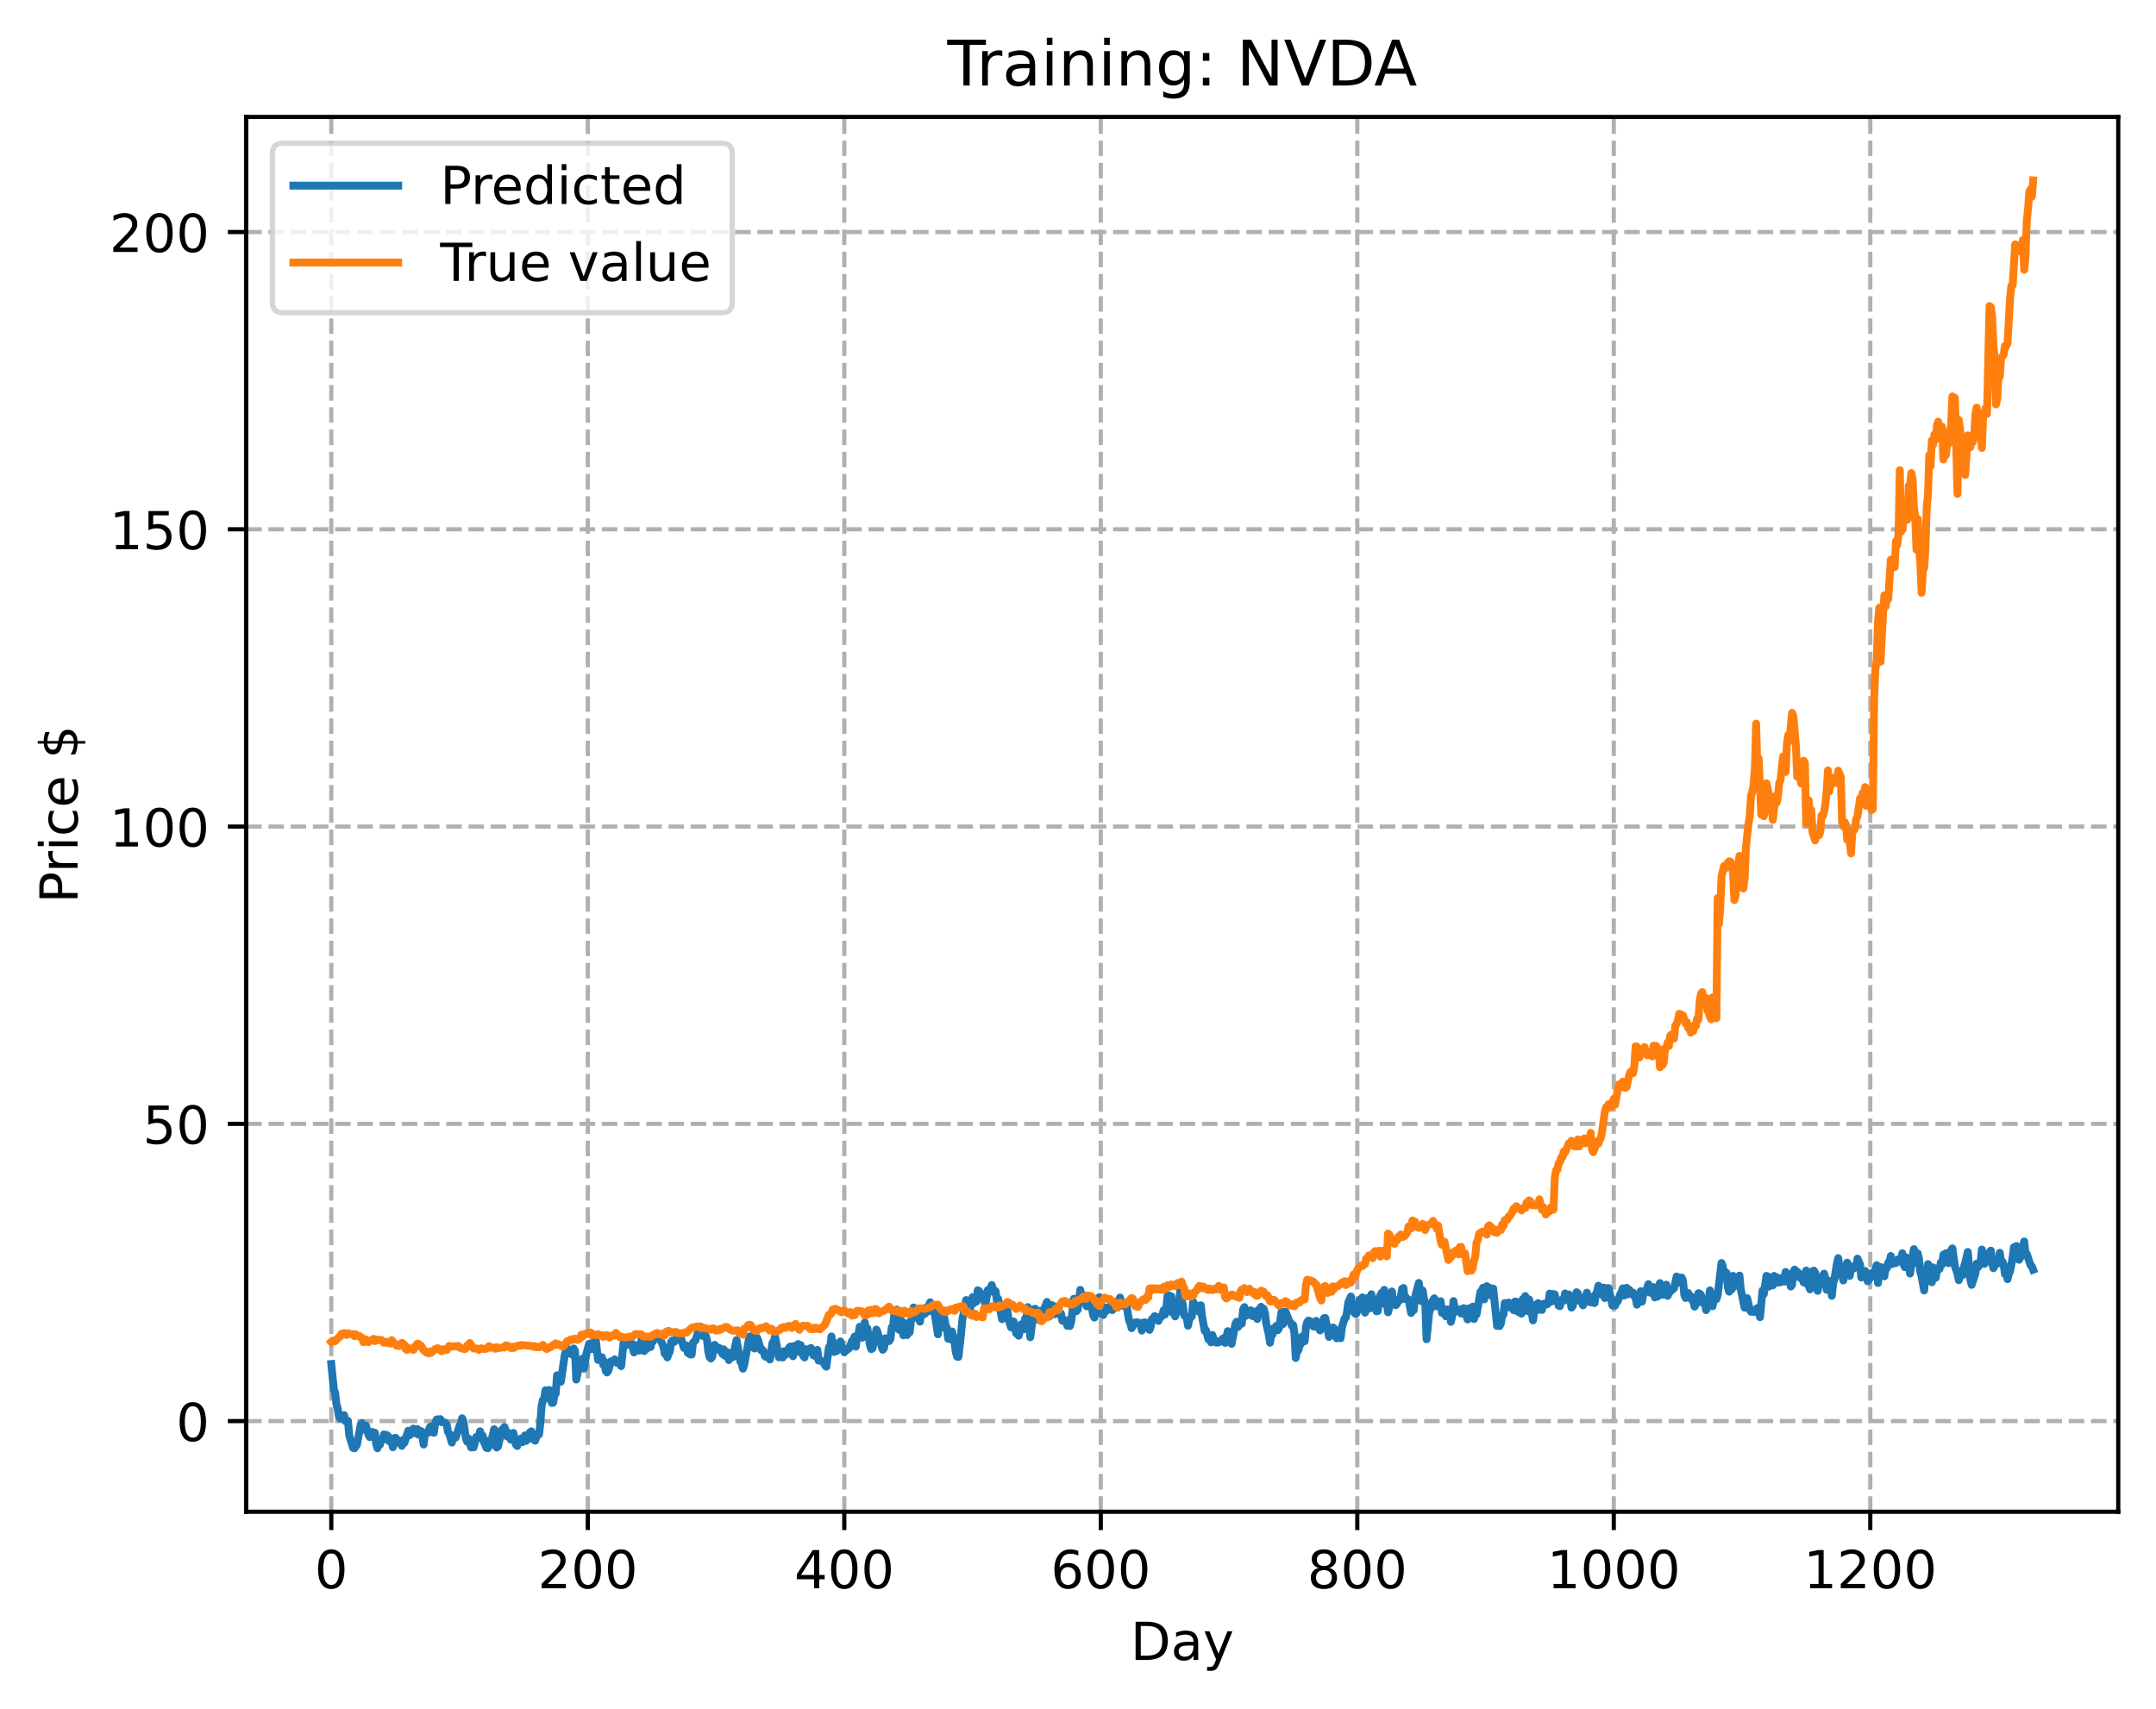 <?xml version="1.0" encoding="utf-8" standalone="no"?>
<!DOCTYPE svg PUBLIC "-//W3C//DTD SVG 1.1//EN"
  "http://www.w3.org/Graphics/SVG/1.1/DTD/svg11.dtd">
<!-- Created with matplotlib (https://matplotlib.org/) -->
<svg height="325.986pt" version="1.1" viewBox="0 0 411.286 325.986" width="411.286pt" xmlns="http://www.w3.org/2000/svg" xmlns:xlink="http://www.w3.org/1999/xlink">
 <defs>
  <style type="text/css">
*{stroke-linecap:butt;stroke-linejoin:round;}
  </style>
 </defs>
 <g id="figure_1">
  <g id="patch_1">
   <path d="M 0 325.986 
L 411.286 325.986 
L 411.286 0 
L 0 0 
z
" style="fill:#ffffff;"/>
  </g>
  <g id="axes_1">
   <g id="patch_2">
    <path d="M 46.966 288.43 
L 404.086 288.43 
L 404.086 22.318 
L 46.966 22.318 
z
" style="fill:#ffffff;"/>
   </g>
   <g id="matplotlib.axis_1">
    <g id="xtick_1">
     <g id="line2d_1">
      <path clip-path="url(#pc2a183147c)" d="M 63.198 288.43 
L 63.198 22.318 
" style="fill:none;stroke:#b0b0b0;stroke-dasharray:2.96,1.28;stroke-dashoffset:0;stroke-width:0.8;"/>
     </g>
     <g id="line2d_2">
      <defs>
       <path d="M 0 0 
L 0 3.5 
" id="m50bfa0d15e" style="stroke:#000000;stroke-width:0.8;"/>
      </defs>
      <g>
       <use style="stroke:#000000;stroke-width:0.8;" x="63.198" xlink:href="#m50bfa0d15e" y="288.43"/>
      </g>
     </g>
     <g id="text_1">
      <!-- 0 -->
      <defs>
       <path d="M 31.781 66.406 
Q 24.172 66.406 20.328 58.906 
Q 16.5 51.422 16.5 36.375 
Q 16.5 21.391 20.328 13.891 
Q 24.172 6.391 31.781 6.391 
Q 39.453 6.391 43.281 13.891 
Q 47.125 21.391 47.125 36.375 
Q 47.125 51.422 43.281 58.906 
Q 39.453 66.406 31.781 66.406 
z
M 31.781 74.219 
Q 44.047 74.219 50.516 64.516 
Q 56.984 54.828 56.984 36.375 
Q 56.984 17.969 50.516 8.266 
Q 44.047 -1.422 31.781 -1.422 
Q 19.531 -1.422 13.062 8.266 
Q 6.594 17.969 6.594 36.375 
Q 6.594 54.828 13.062 64.516 
Q 19.531 74.219 31.781 74.219 
z
" id="DejaVuSans-48"/>
      </defs>
      <g transform="translate(60.017 303.029)scale(0.1 -0.1)">
       <use xlink:href="#DejaVuSans-48"/>
      </g>
     </g>
    </g>
    <g id="xtick_2">
     <g id="line2d_3">
      <path clip-path="url(#pc2a183147c)" d="M 112.129 288.43 
L 112.129 22.318 
" style="fill:none;stroke:#b0b0b0;stroke-dasharray:2.96,1.28;stroke-dashoffset:0;stroke-width:0.8;"/>
     </g>
     <g id="line2d_4">
      <g>
       <use style="stroke:#000000;stroke-width:0.8;" x="112.129" xlink:href="#m50bfa0d15e" y="288.43"/>
      </g>
     </g>
     <g id="text_2">
      <!-- 200 -->
      <defs>
       <path d="M 19.188 8.297 
L 53.609 8.297 
L 53.609 0 
L 7.328 0 
L 7.328 8.297 
Q 12.938 14.109 22.625 23.891 
Q 32.328 33.688 34.812 36.531 
Q 39.547 41.844 41.422 45.531 
Q 43.312 49.219 43.312 52.781 
Q 43.312 58.594 39.234 62.25 
Q 35.156 65.922 28.609 65.922 
Q 23.969 65.922 18.812 64.312 
Q 13.672 62.703 7.812 59.422 
L 7.812 69.391 
Q 13.766 71.781 18.938 73 
Q 24.125 74.219 28.422 74.219 
Q 39.75 74.219 46.484 68.547 
Q 53.219 62.891 53.219 53.422 
Q 53.219 48.922 51.531 44.891 
Q 49.859 40.875 45.406 35.406 
Q 44.188 33.984 37.641 27.219 
Q 31.109 20.453 19.188 8.297 
z
" id="DejaVuSans-50"/>
      </defs>
      <g transform="translate(102.585 303.029)scale(0.1 -0.1)">
       <use xlink:href="#DejaVuSans-50"/>
       <use x="63.623" xlink:href="#DejaVuSans-48"/>
       <use x="127.246" xlink:href="#DejaVuSans-48"/>
      </g>
     </g>
    </g>
    <g id="xtick_3">
     <g id="line2d_5">
      <path clip-path="url(#pc2a183147c)" d="M 161.06 288.43 
L 161.06 22.318 
" style="fill:none;stroke:#b0b0b0;stroke-dasharray:2.96,1.28;stroke-dashoffset:0;stroke-width:0.8;"/>
     </g>
     <g id="line2d_6">
      <g>
       <use style="stroke:#000000;stroke-width:0.8;" x="161.06" xlink:href="#m50bfa0d15e" y="288.43"/>
      </g>
     </g>
     <g id="text_3">
      <!-- 400 -->
      <defs>
       <path d="M 37.797 64.312 
L 12.891 25.391 
L 37.797 25.391 
z
M 35.203 72.906 
L 47.609 72.906 
L 47.609 25.391 
L 58.016 25.391 
L 58.016 17.188 
L 47.609 17.188 
L 47.609 0 
L 37.797 0 
L 37.797 17.188 
L 4.891 17.188 
L 4.891 26.703 
z
" id="DejaVuSans-52"/>
      </defs>
      <g transform="translate(151.516 303.029)scale(0.1 -0.1)">
       <use xlink:href="#DejaVuSans-52"/>
       <use x="63.623" xlink:href="#DejaVuSans-48"/>
       <use x="127.246" xlink:href="#DejaVuSans-48"/>
      </g>
     </g>
    </g>
    <g id="xtick_4">
     <g id="line2d_7">
      <path clip-path="url(#pc2a183147c)" d="M 209.99 288.43 
L 209.99 22.318 
" style="fill:none;stroke:#b0b0b0;stroke-dasharray:2.96,1.28;stroke-dashoffset:0;stroke-width:0.8;"/>
     </g>
     <g id="line2d_8">
      <g>
       <use style="stroke:#000000;stroke-width:0.8;" x="209.99" xlink:href="#m50bfa0d15e" y="288.43"/>
      </g>
     </g>
     <g id="text_4">
      <!-- 600 -->
      <defs>
       <path d="M 33.016 40.375 
Q 26.375 40.375 22.484 35.828 
Q 18.609 31.297 18.609 23.391 
Q 18.609 15.531 22.484 10.953 
Q 26.375 6.391 33.016 6.391 
Q 39.656 6.391 43.531 10.953 
Q 47.406 15.531 47.406 23.391 
Q 47.406 31.297 43.531 35.828 
Q 39.656 40.375 33.016 40.375 
z
M 52.594 71.297 
L 52.594 62.312 
Q 48.875 64.062 45.094 64.984 
Q 41.312 65.922 37.594 65.922 
Q 27.828 65.922 22.672 59.328 
Q 17.531 52.734 16.797 39.406 
Q 19.672 43.656 24.016 45.922 
Q 28.375 48.188 33.594 48.188 
Q 44.578 48.188 50.953 41.516 
Q 57.328 34.859 57.328 23.391 
Q 57.328 12.156 50.688 5.359 
Q 44.047 -1.422 33.016 -1.422 
Q 20.359 -1.422 13.672 8.266 
Q 6.984 17.969 6.984 36.375 
Q 6.984 53.656 15.188 63.938 
Q 23.391 74.219 37.203 74.219 
Q 40.922 74.219 44.703 73.484 
Q 48.484 72.75 52.594 71.297 
z
" id="DejaVuSans-54"/>
      </defs>
      <g transform="translate(200.446 303.029)scale(0.1 -0.1)">
       <use xlink:href="#DejaVuSans-54"/>
       <use x="63.623" xlink:href="#DejaVuSans-48"/>
       <use x="127.246" xlink:href="#DejaVuSans-48"/>
      </g>
     </g>
    </g>
    <g id="xtick_5">
     <g id="line2d_9">
      <path clip-path="url(#pc2a183147c)" d="M 258.921 288.43 
L 258.921 22.318 
" style="fill:none;stroke:#b0b0b0;stroke-dasharray:2.96,1.28;stroke-dashoffset:0;stroke-width:0.8;"/>
     </g>
     <g id="line2d_10">
      <g>
       <use style="stroke:#000000;stroke-width:0.8;" x="258.921" xlink:href="#m50bfa0d15e" y="288.43"/>
      </g>
     </g>
     <g id="text_5">
      <!-- 800 -->
      <defs>
       <path d="M 31.781 34.625 
Q 24.75 34.625 20.719 30.859 
Q 16.703 27.094 16.703 20.516 
Q 16.703 13.922 20.719 10.156 
Q 24.75 6.391 31.781 6.391 
Q 38.812 6.391 42.859 10.172 
Q 46.922 13.969 46.922 20.516 
Q 46.922 27.094 42.891 30.859 
Q 38.875 34.625 31.781 34.625 
z
M 21.922 38.812 
Q 15.578 40.375 12.031 44.719 
Q 8.5 49.078 8.5 55.328 
Q 8.5 64.062 14.719 69.141 
Q 20.953 74.219 31.781 74.219 
Q 42.672 74.219 48.875 69.141 
Q 55.078 64.062 55.078 55.328 
Q 55.078 49.078 51.531 44.719 
Q 48 40.375 41.703 38.812 
Q 48.828 37.156 52.797 32.312 
Q 56.781 27.484 56.781 20.516 
Q 56.781 9.906 50.312 4.234 
Q 43.844 -1.422 31.781 -1.422 
Q 19.734 -1.422 13.25 4.234 
Q 6.781 9.906 6.781 20.516 
Q 6.781 27.484 10.781 32.312 
Q 14.797 37.156 21.922 38.812 
z
M 18.312 54.391 
Q 18.312 48.734 21.844 45.562 
Q 25.391 42.391 31.781 42.391 
Q 38.141 42.391 41.719 45.562 
Q 45.312 48.734 45.312 54.391 
Q 45.312 60.062 41.719 63.234 
Q 38.141 66.406 31.781 66.406 
Q 25.391 66.406 21.844 63.234 
Q 18.312 60.062 18.312 54.391 
z
" id="DejaVuSans-56"/>
      </defs>
      <g transform="translate(249.377 303.029)scale(0.1 -0.1)">
       <use xlink:href="#DejaVuSans-56"/>
       <use x="63.623" xlink:href="#DejaVuSans-48"/>
       <use x="127.246" xlink:href="#DejaVuSans-48"/>
      </g>
     </g>
    </g>
    <g id="xtick_6">
     <g id="line2d_11">
      <path clip-path="url(#pc2a183147c)" d="M 307.851 288.43 
L 307.851 22.318 
" style="fill:none;stroke:#b0b0b0;stroke-dasharray:2.96,1.28;stroke-dashoffset:0;stroke-width:0.8;"/>
     </g>
     <g id="line2d_12">
      <g>
       <use style="stroke:#000000;stroke-width:0.8;" x="307.851" xlink:href="#m50bfa0d15e" y="288.43"/>
      </g>
     </g>
     <g id="text_6">
      <!-- 1000 -->
      <defs>
       <path d="M 12.406 8.297 
L 28.516 8.297 
L 28.516 63.922 
L 10.984 60.406 
L 10.984 69.391 
L 28.422 72.906 
L 38.281 72.906 
L 38.281 8.297 
L 54.391 8.297 
L 54.391 0 
L 12.406 0 
z
" id="DejaVuSans-49"/>
      </defs>
      <g transform="translate(295.126 303.029)scale(0.1 -0.1)">
       <use xlink:href="#DejaVuSans-49"/>
       <use x="63.623" xlink:href="#DejaVuSans-48"/>
       <use x="127.246" xlink:href="#DejaVuSans-48"/>
       <use x="190.869" xlink:href="#DejaVuSans-48"/>
      </g>
     </g>
    </g>
    <g id="xtick_7">
     <g id="line2d_13">
      <path clip-path="url(#pc2a183147c)" d="M 356.782 288.43 
L 356.782 22.318 
" style="fill:none;stroke:#b0b0b0;stroke-dasharray:2.96,1.28;stroke-dashoffset:0;stroke-width:0.8;"/>
     </g>
     <g id="line2d_14">
      <g>
       <use style="stroke:#000000;stroke-width:0.8;" x="356.782" xlink:href="#m50bfa0d15e" y="288.43"/>
      </g>
     </g>
     <g id="text_7">
      <!-- 1200 -->
      <g transform="translate(344.057 303.029)scale(0.1 -0.1)">
       <use xlink:href="#DejaVuSans-49"/>
       <use x="63.623" xlink:href="#DejaVuSans-50"/>
       <use x="127.246" xlink:href="#DejaVuSans-48"/>
       <use x="190.869" xlink:href="#DejaVuSans-48"/>
      </g>
     </g>
    </g>
    <g id="text_8">
     <!-- Day -->
     <defs>
      <path d="M 19.672 64.797 
L 19.672 8.109 
L 31.594 8.109 
Q 46.688 8.109 53.688 14.938 
Q 60.688 21.781 60.688 36.531 
Q 60.688 51.172 53.688 57.984 
Q 46.688 64.797 31.594 64.797 
z
M 9.812 72.906 
L 30.078 72.906 
Q 51.266 72.906 61.172 64.094 
Q 71.094 55.281 71.094 36.531 
Q 71.094 17.672 61.125 8.828 
Q 51.172 0 30.078 0 
L 9.812 0 
z
" id="DejaVuSans-68"/>
      <path d="M 34.281 27.484 
Q 23.391 27.484 19.188 25 
Q 14.984 22.516 14.984 16.5 
Q 14.984 11.719 18.141 8.906 
Q 21.297 6.109 26.703 6.109 
Q 34.188 6.109 38.703 11.406 
Q 43.219 16.703 43.219 25.484 
L 43.219 27.484 
z
M 52.203 31.203 
L 52.203 0 
L 43.219 0 
L 43.219 8.297 
Q 40.141 3.328 35.547 0.953 
Q 30.953 -1.422 24.312 -1.422 
Q 15.922 -1.422 10.953 3.297 
Q 6 8.016 6 15.922 
Q 6 25.141 12.172 29.828 
Q 18.359 34.516 30.609 34.516 
L 43.219 34.516 
L 43.219 35.406 
Q 43.219 41.609 39.141 45 
Q 35.062 48.391 27.688 48.391 
Q 23 48.391 18.547 47.266 
Q 14.109 46.141 10.016 43.891 
L 10.016 52.203 
Q 14.938 54.109 19.578 55.047 
Q 24.219 56 28.609 56 
Q 40.484 56 46.344 49.844 
Q 52.203 43.703 52.203 31.203 
z
" id="DejaVuSans-97"/>
      <path d="M 32.172 -5.078 
Q 28.375 -14.844 24.75 -17.812 
Q 21.141 -20.797 15.094 -20.797 
L 7.906 -20.797 
L 7.906 -13.281 
L 13.188 -13.281 
Q 16.891 -13.281 18.938 -11.516 
Q 21 -9.766 23.484 -3.219 
L 25.094 0.875 
L 2.984 54.688 
L 12.5 54.688 
L 29.594 11.922 
L 46.688 54.688 
L 56.203 54.688 
z
" id="DejaVuSans-121"/>
     </defs>
     <g transform="translate(215.652 316.707)scale(0.1 -0.1)">
      <use xlink:href="#DejaVuSans-68"/>
      <use x="77.002" xlink:href="#DejaVuSans-97"/>
      <use x="138.281" xlink:href="#DejaVuSans-121"/>
     </g>
    </g>
   </g>
   <g id="matplotlib.axis_2">
    <g id="ytick_1">
     <g id="line2d_15">
      <path clip-path="url(#pc2a183147c)" d="M 46.966 271.14 
L 404.086 271.14 
" style="fill:none;stroke:#b0b0b0;stroke-dasharray:2.96,1.28;stroke-dashoffset:0;stroke-width:0.8;"/>
     </g>
     <g id="line2d_16">
      <defs>
       <path d="M 0 0 
L -3.5 0 
" id="m12552b8e1c" style="stroke:#000000;stroke-width:0.8;"/>
      </defs>
      <g>
       <use style="stroke:#000000;stroke-width:0.8;" x="46.966" xlink:href="#m12552b8e1c" y="271.14"/>
      </g>
     </g>
     <g id="text_9">
      <!-- 0 -->
      <g transform="translate(33.603 274.94)scale(0.1 -0.1)">
       <use xlink:href="#DejaVuSans-48"/>
      </g>
     </g>
    </g>
    <g id="ytick_2">
     <g id="line2d_17">
      <path clip-path="url(#pc2a183147c)" d="M 46.966 214.423 
L 404.086 214.423 
" style="fill:none;stroke:#b0b0b0;stroke-dasharray:2.96,1.28;stroke-dashoffset:0;stroke-width:0.8;"/>
     </g>
     <g id="line2d_18">
      <g>
       <use style="stroke:#000000;stroke-width:0.8;" x="46.966" xlink:href="#m12552b8e1c" y="214.423"/>
      </g>
     </g>
     <g id="text_10">
      <!-- 50 -->
      <defs>
       <path d="M 10.797 72.906 
L 49.516 72.906 
L 49.516 64.594 
L 19.828 64.594 
L 19.828 46.734 
Q 21.969 47.469 24.109 47.828 
Q 26.266 48.188 28.422 48.188 
Q 40.625 48.188 47.75 41.5 
Q 54.891 34.812 54.891 23.391 
Q 54.891 11.625 47.562 5.094 
Q 40.234 -1.422 26.906 -1.422 
Q 22.312 -1.422 17.547 -0.641 
Q 12.797 0.141 7.719 1.703 
L 7.719 11.625 
Q 12.109 9.234 16.797 8.062 
Q 21.484 6.891 26.703 6.891 
Q 35.156 6.891 40.078 11.328 
Q 45.016 15.766 45.016 23.391 
Q 45.016 31 40.078 35.438 
Q 35.156 39.891 26.703 39.891 
Q 22.75 39.891 18.812 39.016 
Q 14.891 38.141 10.797 36.281 
z
" id="DejaVuSans-53"/>
      </defs>
      <g transform="translate(27.241 218.222)scale(0.1 -0.1)">
       <use xlink:href="#DejaVuSans-53"/>
       <use x="63.623" xlink:href="#DejaVuSans-48"/>
      </g>
     </g>
    </g>
    <g id="ytick_3">
     <g id="line2d_19">
      <path clip-path="url(#pc2a183147c)" d="M 46.966 157.706 
L 404.086 157.706 
" style="fill:none;stroke:#b0b0b0;stroke-dasharray:2.96,1.28;stroke-dashoffset:0;stroke-width:0.8;"/>
     </g>
     <g id="line2d_20">
      <g>
       <use style="stroke:#000000;stroke-width:0.8;" x="46.966" xlink:href="#m12552b8e1c" y="157.706"/>
      </g>
     </g>
     <g id="text_11">
      <!-- 100 -->
      <g transform="translate(20.878 161.505)scale(0.1 -0.1)">
       <use xlink:href="#DejaVuSans-49"/>
       <use x="63.623" xlink:href="#DejaVuSans-48"/>
       <use x="127.246" xlink:href="#DejaVuSans-48"/>
      </g>
     </g>
    </g>
    <g id="ytick_4">
     <g id="line2d_21">
      <path clip-path="url(#pc2a183147c)" d="M 46.966 100.989 
L 404.086 100.989 
" style="fill:none;stroke:#b0b0b0;stroke-dasharray:2.96,1.28;stroke-dashoffset:0;stroke-width:0.8;"/>
     </g>
     <g id="line2d_22">
      <g>
       <use style="stroke:#000000;stroke-width:0.8;" x="46.966" xlink:href="#m12552b8e1c" y="100.989"/>
      </g>
     </g>
     <g id="text_12">
      <!-- 150 -->
      <g transform="translate(20.878 104.788)scale(0.1 -0.1)">
       <use xlink:href="#DejaVuSans-49"/>
       <use x="63.623" xlink:href="#DejaVuSans-53"/>
       <use x="127.246" xlink:href="#DejaVuSans-48"/>
      </g>
     </g>
    </g>
    <g id="ytick_5">
     <g id="line2d_23">
      <path clip-path="url(#pc2a183147c)" d="M 46.966 44.272 
L 404.086 44.272 
" style="fill:none;stroke:#b0b0b0;stroke-dasharray:2.96,1.28;stroke-dashoffset:0;stroke-width:0.8;"/>
     </g>
     <g id="line2d_24">
      <g>
       <use style="stroke:#000000;stroke-width:0.8;" x="46.966" xlink:href="#m12552b8e1c" y="44.272"/>
      </g>
     </g>
     <g id="text_13">
      <!-- 200 -->
      <g transform="translate(20.878 48.071)scale(0.1 -0.1)">
       <use xlink:href="#DejaVuSans-50"/>
       <use x="63.623" xlink:href="#DejaVuSans-48"/>
       <use x="127.246" xlink:href="#DejaVuSans-48"/>
      </g>
     </g>
    </g>
    <g id="text_14">
     <!-- Price $ -->
     <defs>
      <path d="M 19.672 64.797 
L 19.672 37.406 
L 32.078 37.406 
Q 38.969 37.406 42.719 40.969 
Q 46.484 44.531 46.484 51.125 
Q 46.484 57.672 42.719 61.234 
Q 38.969 64.797 32.078 64.797 
z
M 9.812 72.906 
L 32.078 72.906 
Q 44.344 72.906 50.609 67.359 
Q 56.891 61.812 56.891 51.125 
Q 56.891 40.328 50.609 34.812 
Q 44.344 29.297 32.078 29.297 
L 19.672 29.297 
L 19.672 0 
L 9.812 0 
z
" id="DejaVuSans-80"/>
      <path d="M 41.109 46.297 
Q 39.594 47.172 37.812 47.578 
Q 36.031 48 33.891 48 
Q 26.266 48 22.188 43.047 
Q 18.109 38.094 18.109 28.812 
L 18.109 0 
L 9.078 0 
L 9.078 54.688 
L 18.109 54.688 
L 18.109 46.188 
Q 20.953 51.172 25.484 53.578 
Q 30.031 56 36.531 56 
Q 37.453 56 38.578 55.875 
Q 39.703 55.766 41.062 55.516 
z
" id="DejaVuSans-114"/>
      <path d="M 9.422 54.688 
L 18.406 54.688 
L 18.406 0 
L 9.422 0 
z
M 9.422 75.984 
L 18.406 75.984 
L 18.406 64.594 
L 9.422 64.594 
z
" id="DejaVuSans-105"/>
      <path d="M 48.781 52.594 
L 48.781 44.188 
Q 44.969 46.297 41.141 47.344 
Q 37.312 48.391 33.406 48.391 
Q 24.656 48.391 19.812 42.844 
Q 14.984 37.312 14.984 27.297 
Q 14.984 17.281 19.812 11.734 
Q 24.656 6.203 33.406 6.203 
Q 37.312 6.203 41.141 7.25 
Q 44.969 8.297 48.781 10.406 
L 48.781 2.094 
Q 45.016 0.344 40.984 -0.531 
Q 36.969 -1.422 32.422 -1.422 
Q 20.062 -1.422 12.781 6.344 
Q 5.516 14.109 5.516 27.297 
Q 5.516 40.672 12.859 48.328 
Q 20.219 56 33.016 56 
Q 37.156 56 41.109 55.141 
Q 45.062 54.297 48.781 52.594 
z
" id="DejaVuSans-99"/>
      <path d="M 56.203 29.594 
L 56.203 25.203 
L 14.891 25.203 
Q 15.484 15.922 20.484 11.062 
Q 25.484 6.203 34.422 6.203 
Q 39.594 6.203 44.453 7.469 
Q 49.312 8.734 54.109 11.281 
L 54.109 2.781 
Q 49.266 0.734 44.188 -0.344 
Q 39.109 -1.422 33.891 -1.422 
Q 20.797 -1.422 13.156 6.188 
Q 5.516 13.812 5.516 26.812 
Q 5.516 40.234 12.766 48.109 
Q 20.016 56 32.328 56 
Q 43.359 56 49.781 48.891 
Q 56.203 41.797 56.203 29.594 
z
M 47.219 32.234 
Q 47.125 39.594 43.094 43.984 
Q 39.062 48.391 32.422 48.391 
Q 24.906 48.391 20.391 44.141 
Q 15.875 39.891 15.188 32.172 
z
" id="DejaVuSans-101"/>
      <path id="DejaVuSans-32"/>
      <path d="M 33.797 -14.703 
L 28.906 -14.703 
L 28.859 0 
Q 23.734 0.094 18.609 1.188 
Q 13.484 2.297 8.297 4.5 
L 8.297 13.281 
Q 13.281 10.156 18.375 8.562 
Q 23.484 6.984 28.906 6.938 
L 28.906 29.203 
Q 18.109 30.953 13.203 35.156 
Q 8.297 39.359 8.297 46.688 
Q 8.297 54.641 13.625 59.219 
Q 18.953 63.812 28.906 64.5 
L 28.906 75.984 
L 33.797 75.984 
L 33.797 64.656 
Q 38.328 64.453 42.578 63.688 
Q 46.828 62.938 50.875 61.625 
L 50.875 53.078 
Q 46.828 55.125 42.547 56.25 
Q 38.281 57.375 33.797 57.562 
L 33.797 36.719 
Q 44.875 35.016 50.094 30.609 
Q 55.328 26.219 55.328 18.609 
Q 55.328 10.359 49.781 5.594 
Q 44.234 0.828 33.797 0.094 
z
M 28.906 37.594 
L 28.906 57.625 
Q 23.25 56.984 20.266 54.391 
Q 17.281 51.812 17.281 47.516 
Q 17.281 43.312 20.031 40.969 
Q 22.797 38.625 28.906 37.594 
z
M 33.797 28.219 
L 33.797 7.078 
Q 39.984 7.906 43.141 10.594 
Q 46.297 13.281 46.297 17.672 
Q 46.297 21.969 43.281 24.5 
Q 40.281 27.047 33.797 28.219 
z
" id="DejaVuSans-36"/>
     </defs>
     <g transform="translate(14.798 172.342)rotate(-90)scale(0.1 -0.1)">
      <use xlink:href="#DejaVuSans-80"/>
      <use x="58.553" xlink:href="#DejaVuSans-114"/>
      <use x="99.666" xlink:href="#DejaVuSans-105"/>
      <use x="127.449" xlink:href="#DejaVuSans-99"/>
      <use x="182.43" xlink:href="#DejaVuSans-101"/>
      <use x="243.953" xlink:href="#DejaVuSans-32"/>
      <use x="275.74" xlink:href="#DejaVuSans-36"/>
     </g>
    </g>
   </g>
   <g id="line2d_25">
    <path clip-path="url(#pc2a183147c)" d="M 63.198 260.242 
L 63.688 265.132 
L 63.932 265.743 
L 64.177 267.925 
L 64.422 268.731 
L 64.666 270.327 
L 64.911 270.668 
L 65.4 270.527 
L 65.645 269.994 
L 65.89 271.15 
L 66.134 271.295 
L 66.379 271.097 
L 66.623 273.908 
L 67.357 276.258 
L 67.602 276.334 
L 68.091 275.651 
L 68.825 271.797 
L 69.07 271.515 
L 69.559 272.776 
L 69.804 271.997 
L 70.293 273.775 
L 70.538 274.195 
L 70.783 274.118 
L 71.027 273.206 
L 71.272 274.017 
L 71.517 273.366 
L 71.761 275.48 
L 72.006 276.319 
L 72.251 275.129 
L 72.495 275.629 
L 72.74 274.612 
L 72.984 274.733 
L 73.229 273.688 
L 73.474 274.443 
L 73.718 273.764 
L 73.963 273.95 
L 74.208 274.972 
L 74.452 274.346 
L 74.697 274.898 
L 74.942 276.132 
L 75.431 274.31 
L 75.676 274.56 
L 75.92 275.178 
L 76.165 275.153 
L 76.41 275.422 
L 76.654 275.86 
L 76.899 274.727 
L 77.144 275.282 
L 77.878 272.975 
L 78.122 273.833 
L 78.611 272.858 
L 78.856 272.574 
L 79.101 273.444 
L 79.59 272.642 
L 79.835 273.715 
L 80.079 273.459 
L 80.324 273.032 
L 80.569 274.003 
L 80.813 275.615 
L 81.058 273.614 
L 81.547 273.421 
L 82.037 272.25 
L 82.281 272.171 
L 82.526 273.298 
L 82.771 273.366 
L 83.015 271.56 
L 83.26 270.872 
L 83.505 270.781 
L 83.749 270.839 
L 83.994 270.761 
L 84.239 271.336 
L 84.483 271.278 
L 84.972 271.477 
L 85.217 271.819 
L 85.462 273.216 
L 85.706 273.517 
L 86.196 275.247 
L 86.44 274.291 
L 86.685 273.878 
L 86.93 274.296 
L 87.664 272.027 
L 87.908 271.711 
L 88.153 270.595 
L 88.398 271.112 
L 88.887 274.488 
L 89.132 275.083 
L 89.376 274.453 
L 89.866 276.168 
L 90.11 275.705 
L 90.355 276.155 
L 90.844 274.158 
L 91.089 274.497 
L 91.333 274.026 
L 91.578 273.076 
L 91.823 274.016 
L 92.067 273.898 
L 92.312 275.101 
L 92.801 276.249 
L 93.046 276.313 
L 93.291 274.844 
L 93.535 275.748 
L 94.025 273.717 
L 94.269 272.685 
L 94.514 275.35 
L 94.759 276.19 
L 95.003 275.97 
L 95.737 272.783 
L 95.982 273.603 
L 96.227 272.26 
L 96.471 272.904 
L 96.716 274.054 
L 96.96 273.395 
L 97.205 273.633 
L 97.45 274.684 
L 97.939 273.385 
L 98.428 275.637 
L 98.673 275.885 
L 98.918 275.016 
L 99.162 275.117 
L 99.407 274.449 
L 99.652 275.157 
L 100.141 273.861 
L 100.386 274.898 
L 100.875 273.902 
L 101.12 273.246 
L 101.364 273.084 
L 101.609 274.597 
L 101.854 274.226 
L 102.098 274.883 
L 102.343 274.037 
L 102.587 273.62 
L 102.832 273.695 
L 103.077 271.487 
L 103.321 268.222 
L 103.566 267.119 
L 103.811 266.837 
L 104.055 265.252 
L 104.3 265.782 
L 104.545 266.812 
L 104.789 265.194 
L 105.034 266.99 
L 105.279 267.682 
L 105.523 267.622 
L 105.768 266.247 
L 106.013 265.886 
L 106.257 262.401 
L 106.991 263.628 
L 107.725 258.562 
L 107.97 257.751 
L 108.215 257.327 
L 108.459 258.029 
L 108.704 258.243 
L 108.948 258.15 
L 109.193 258.492 
L 109.438 257.277 
L 109.682 257.746 
L 109.927 263.217 
L 110.661 259.747 
L 110.906 259.783 
L 111.15 259.188 
L 111.395 261.126 
L 111.884 258.202 
L 112.374 256.399 
L 112.618 256.338 
L 112.863 257.411 
L 113.108 256.283 
L 113.352 256.168 
L 113.597 255.21 
L 114.086 259.47 
L 114.331 259.185 
L 114.575 259.542 
L 114.82 258.943 
L 115.065 260.387 
L 115.309 259.798 
L 115.554 261.57 
L 115.799 261.862 
L 116.043 261.525 
L 116.533 259.738 
L 116.777 259.691 
L 117.022 259.83 
L 117.267 259.353 
L 117.511 259.606 
L 117.756 260.049 
L 118.001 259.906 
L 118.49 260.65 
L 118.979 255.94 
L 119.224 256.786 
L 119.469 256.536 
L 119.713 255.952 
L 119.958 256.536 
L 120.203 255.924 
L 120.447 256.267 
L 120.936 258.036 
L 121.181 256.624 
L 121.426 256.805 
L 121.915 257.698 
L 122.16 257.127 
L 122.404 255.441 
L 122.894 257.784 
L 123.138 255.978 
L 123.383 257.346 
L 123.628 256.953 
L 123.872 256.804 
L 124.117 257 
L 124.362 255.691 
L 124.606 255.911 
L 125.096 254.889 
L 125.34 254.565 
L 125.585 255.336 
L 125.83 255.183 
L 126.563 256.962 
L 126.808 258.279 
L 127.053 257.189 
L 127.297 258.985 
L 127.787 257.758 
L 128.031 256.015 
L 128.276 255.753 
L 128.521 256.075 
L 128.765 255.897 
L 129.01 255.478 
L 129.255 255.35 
L 129.744 254.776 
L 130.478 257.18 
L 130.723 257.084 
L 130.967 256.709 
L 131.212 258.115 
L 131.701 258.439 
L 131.946 258.438 
L 132.191 256.185 
L 132.68 255.721 
L 133.169 254.152 
L 133.414 253.471 
L 133.658 253.14 
L 133.903 253.377 
L 134.148 254.923 
L 134.637 254.874 
L 134.882 255.704 
L 135.126 257.947 
L 135.371 258.976 
L 135.616 259.201 
L 135.86 258.882 
L 136.105 257.024 
L 136.35 256.588 
L 136.594 257.298 
L 136.839 257.483 
L 137.084 257.145 
L 137.328 257.259 
L 137.818 258.344 
L 138.062 257.447 
L 138.307 258.687 
L 138.551 257.952 
L 138.796 258.034 
L 139.041 259.505 
L 139.285 258.168 
L 139.775 258.955 
L 140.509 255.679 
L 141.243 259.825 
L 141.487 260.1 
L 141.732 261.14 
L 141.977 260.356 
L 142.955 255.005 
L 143.2 254.954 
L 143.689 257.087 
L 143.934 257.29 
L 144.178 255.441 
L 144.423 255.232 
L 144.668 255.854 
L 145.157 257.612 
L 145.402 257.504 
L 145.646 257.797 
L 145.891 258.726 
L 146.136 258.899 
L 146.38 258.555 
L 146.87 259.378 
L 147.359 256.224 
L 147.604 256.018 
L 147.848 255.017 
L 148.582 258.972 
L 148.827 258.915 
L 149.072 257.969 
L 149.316 259.001 
L 149.561 257.807 
L 149.806 258.527 
L 150.05 257.744 
L 150.295 257.957 
L 150.539 257.097 
L 150.784 256.91 
L 151.029 258.406 
L 151.273 258.759 
L 151.518 256.805 
L 151.763 256.99 
L 152.007 257.736 
L 152.252 256.43 
L 152.497 257.964 
L 152.741 256.633 
L 153.231 258.714 
L 153.475 258.999 
L 153.72 257.411 
L 153.965 258.057 
L 154.454 257.815 
L 154.699 257.18 
L 154.943 257.557 
L 155.188 258.599 
L 155.433 258.592 
L 155.677 258.838 
L 155.922 257.563 
L 156.166 259.599 
L 156.411 259.465 
L 157.145 260.002 
L 157.39 260.52 
L 157.634 260.759 
L 158.124 257.05 
L 158.368 257.196 
L 158.613 254.983 
L 158.858 257.007 
L 159.102 257.952 
L 159.347 256.32 
L 159.592 257.792 
L 160.081 256.315 
L 160.326 255.936 
L 160.57 257.109 
L 160.815 257.45 
L 161.06 257.992 
L 161.304 257.621 
L 161.549 257.594 
L 161.794 257.254 
L 162.038 257.21 
L 162.527 255.857 
L 162.772 255.722 
L 163.017 255.01 
L 163.261 256.922 
L 163.506 254.947 
L 163.751 254.682 
L 163.995 253.134 
L 164.24 255.088 
L 164.485 255.232 
L 164.729 254.227 
L 164.974 252.287 
L 165.219 254.536 
L 165.463 253.434 
L 165.953 256.638 
L 166.197 257.414 
L 166.442 257.242 
L 167.176 253.67 
L 167.421 254.217 
L 167.665 255.144 
L 167.91 255.378 
L 168.154 256.851 
L 168.399 257.532 
L 168.644 257.214 
L 168.888 255.347 
L 169.133 255.86 
L 169.622 255.874 
L 169.867 255.48 
L 170.112 253.238 
L 170.356 253.099 
L 170.601 250.809 
L 170.846 250.671 
L 171.09 249.868 
L 171.335 253.54 
L 171.58 253.734 
L 171.824 251.781 
L 172.069 252.23 
L 172.314 254.771 
L 172.558 253.208 
L 172.803 252.471 
L 173.048 254.718 
L 173.292 252.711 
L 173.537 254.183 
L 173.782 251.955 
L 174.026 251.642 
L 174.271 249.458 
L 174.515 251.182 
L 174.76 250.649 
L 175.005 251.479 
L 175.249 251.188 
L 175.494 252.165 
L 175.739 250.247 
L 175.983 249.62 
L 176.228 250.783 
L 176.473 250.615 
L 176.717 249.459 
L 176.962 250.25 
L 177.207 249.071 
L 177.451 248.465 
L 177.696 248.984 
L 177.941 250.218 
L 178.185 249.849 
L 178.919 254.584 
L 179.164 251.048 
L 179.409 253.438 
L 179.653 252.968 
L 180.142 251.433 
L 180.387 252.868 
L 180.632 253.326 
L 180.876 255.44 
L 181.121 254.587 
L 181.366 255.54 
L 181.61 254.038 
L 182.1 256.241 
L 182.344 258.043 
L 182.589 258.854 
L 182.834 258.89 
L 183.323 254.613 
L 183.568 251.854 
L 184.302 248.038 
L 184.546 249.481 
L 184.791 249.801 
L 185.036 249.755 
L 185.525 247.495 
L 185.77 248.643 
L 186.014 247.669 
L 186.259 248.336 
L 186.503 246.183 
L 186.748 246.288 
L 186.993 247.648 
L 187.237 247.114 
L 187.482 246.905 
L 187.971 248.998 
L 188.461 246.105 
L 188.705 246.23 
L 188.95 245.817 
L 189.195 245.171 
L 189.439 246.475 
L 189.684 246.151 
L 189.929 246.369 
L 190.173 248.151 
L 190.418 247.811 
L 191.152 251.688 
L 191.397 250.736 
L 191.641 251.288 
L 191.886 250.907 
L 192.13 249.635 
L 192.375 251.677 
L 192.864 253.252 
L 193.109 252.285 
L 193.354 252.117 
L 193.843 254.406 
L 194.088 253.936 
L 194.332 254.856 
L 194.822 252.661 
L 195.066 252.653 
L 195.311 253.633 
L 195.556 251.586 
L 195.8 251.553 
L 196.045 249.38 
L 196.29 250.694 
L 196.534 255.141 
L 197.268 249.772 
L 197.513 249.713 
L 197.758 251.746 
L 198.002 251.25 
L 198.247 251.538 
L 198.491 250.489 
L 198.736 250.006 
L 198.981 249.951 
L 199.225 249.721 
L 199.715 248.407 
L 199.959 248.83 
L 200.204 251.162 
L 200.693 249.018 
L 200.938 249.156 
L 201.183 250.768 
L 201.427 249.52 
L 202.161 250.803 
L 202.406 250.613 
L 202.651 251.989 
L 202.895 251.722 
L 203.385 252.318 
L 203.629 252.979 
L 203.874 251.868 
L 204.118 252.986 
L 204.363 252.064 
L 204.852 247.796 
L 205.342 250.169 
L 205.586 249.858 
L 206.076 246.094 
L 206.32 247.29 
L 206.565 247.024 
L 207.299 249.24 
L 207.544 247.845 
L 208.033 249.312 
L 208.278 249.385 
L 208.522 250.895 
L 208.767 251.389 
L 209.012 249.45 
L 209.256 250.188 
L 209.501 247.648 
L 209.746 247.489 
L 209.99 250.671 
L 210.235 250.177 
L 210.479 250.892 
L 210.724 249.465 
L 210.969 250.16 
L 211.458 249.738 
L 211.703 249.251 
L 211.947 249.354 
L 212.192 249.97 
L 212.926 248.908 
L 213.171 249.496 
L 213.415 248.106 
L 213.66 247.557 
L 213.905 248.674 
L 214.149 249.114 
L 214.394 248.644 
L 214.639 249.08 
L 214.883 249.023 
L 215.373 251.905 
L 215.617 252.458 
L 215.862 253.402 
L 216.106 253.068 
L 216.351 252.342 
L 216.596 252.51 
L 216.84 252.279 
L 217.085 252.325 
L 217.33 252.546 
L 217.574 252.407 
L 217.819 253.869 
L 218.064 252.665 
L 218.308 252.285 
L 218.553 252.368 
L 218.798 252.958 
L 219.042 252.365 
L 219.287 253.731 
L 219.532 253.022 
L 219.776 251.648 
L 220.021 251.871 
L 220.266 251.102 
L 220.755 251.438 
L 221 252.025 
L 221.244 251.251 
L 221.489 251.279 
L 221.734 250.923 
L 221.978 249.973 
L 222.223 250.832 
L 222.467 249.871 
L 222.712 247.261 
L 222.957 247.132 
L 223.201 248.054 
L 223.446 247.336 
L 223.691 250.487 
L 223.935 248.414 
L 224.18 251.158 
L 224.425 250.162 
L 224.669 250.235 
L 224.914 248.606 
L 225.159 246.096 
L 225.403 248.021 
L 225.648 248.988 
L 225.893 250.987 
L 226.382 251.355 
L 226.627 252.941 
L 226.871 251.714 
L 227.361 251.127 
L 227.605 248.35 
L 227.85 248.89 
L 228.094 249.885 
L 228.339 249.11 
L 228.828 250.358 
L 229.073 249.045 
L 229.318 251.211 
L 229.807 253.915 
L 230.052 253.809 
L 230.541 255.569 
L 230.786 255.639 
L 231.03 256.116 
L 231.275 254.715 
L 231.52 255.553 
L 231.764 255.768 
L 232.009 256.173 
L 232.254 255.88 
L 232.498 256.111 
L 232.988 255.832 
L 233.232 255.424 
L 233.477 255.291 
L 233.722 256.216 
L 234.211 253.976 
L 234.455 254.245 
L 234.945 256.404 
L 235.679 252.529 
L 235.923 252.173 
L 236.168 253.189 
L 236.657 252.073 
L 236.902 252.55 
L 237.147 249.791 
L 237.391 249.387 
L 237.636 251.073 
L 238.125 250.14 
L 238.37 250.706 
L 238.615 249.995 
L 238.859 251.075 
L 239.104 251.116 
L 239.349 250.266 
L 239.593 250.222 
L 239.838 251.661 
L 240.082 249.914 
L 240.327 250.314 
L 240.572 249.332 
L 240.816 249.84 
L 241.061 249.685 
L 241.306 250.539 
L 241.55 252.513 
L 242.04 254.62 
L 242.284 256.178 
L 242.529 254.333 
L 242.774 254.599 
L 243.018 253.406 
L 243.263 253.271 
L 243.508 252.938 
L 243.752 253.804 
L 243.997 253.426 
L 244.486 250.241 
L 244.731 252.643 
L 244.976 251.701 
L 245.22 250.249 
L 245.954 252.107 
L 246.199 252.339 
L 246.443 252.97 
L 246.688 252.801 
L 246.933 254.392 
L 247.177 259.096 
L 247.422 257.707 
L 247.667 257.643 
L 247.911 256.779 
L 248.156 256.402 
L 248.401 254.984 
L 248.645 255.673 
L 248.89 255.896 
L 249.135 253.108 
L 249.379 252.231 
L 249.624 251.949 
L 249.869 252.655 
L 250.113 252.154 
L 250.358 252.83 
L 250.603 253.115 
L 251.092 252.015 
L 251.581 253.483 
L 251.826 253.844 
L 252.07 252.832 
L 252.315 253.252 
L 252.56 251.51 
L 252.804 251.462 
L 253.538 255.083 
L 253.783 254.144 
L 254.272 253.271 
L 254.517 253.474 
L 254.762 254.825 
L 255.006 255.345 
L 255.251 253.862 
L 255.496 254.948 
L 255.74 255.331 
L 255.985 253.26 
L 256.474 251.62 
L 256.719 251.408 
L 256.964 250.33 
L 257.208 248.49 
L 257.697 247.371 
L 257.942 249.414 
L 258.187 249.817 
L 258.431 250.56 
L 258.676 250.714 
L 258.921 250.141 
L 259.41 247.981 
L 259.655 249.587 
L 259.899 247.531 
L 260.144 247.775 
L 260.389 250.452 
L 260.633 249.725 
L 260.878 247.635 
L 261.123 249.24 
L 261.367 249.631 
L 261.612 246.933 
L 261.857 249.093 
L 262.346 248.776 
L 262.591 250.191 
L 262.835 250.134 
L 263.08 247.633 
L 263.569 246.664 
L 263.814 248.002 
L 264.058 246.094 
L 264.303 248.927 
L 264.548 248.679 
L 264.792 250.382 
L 265.037 249.405 
L 265.526 246.402 
L 265.771 248.745 
L 266.016 248.774 
L 266.26 249.027 
L 266.505 248.739 
L 266.75 248.006 
L 266.994 248.116 
L 267.239 247.365 
L 267.484 245.879 
L 267.728 245.744 
L 267.973 247.846 
L 268.218 247.563 
L 268.462 247.86 
L 268.707 247.964 
L 269.196 250.512 
L 269.441 248.762 
L 269.685 249.998 
L 269.93 247.521 
L 270.664 244.776 
L 271.153 248.261 
L 271.398 246.224 
L 271.643 247.825 
L 271.887 248.457 
L 272.132 255.525 
L 272.621 250.606 
L 272.866 249.449 
L 273.111 249.514 
L 273.355 248.074 
L 273.6 247.707 
L 273.845 248.218 
L 274.089 249.222 
L 274.334 249.118 
L 274.579 248.52 
L 274.823 248.262 
L 275.068 250.496 
L 275.313 249.695 
L 275.557 249.917 
L 275.802 251.129 
L 276.046 249.811 
L 276.291 249.877 
L 276.536 250.461 
L 276.78 252.207 
L 277.025 251.107 
L 277.27 248.237 
L 277.514 249.845 
L 277.759 250.221 
L 278.004 249.761 
L 278.248 250.04 
L 278.493 249.815 
L 278.738 250.621 
L 278.982 250.522 
L 279.227 249.588 
L 279.961 251.75 
L 280.206 249.617 
L 280.45 250.812 
L 280.695 249.729 
L 280.94 249.303 
L 281.184 251.666 
L 281.429 250.581 
L 281.673 250.795 
L 282.407 246.491 
L 282.652 246.327 
L 282.897 245.702 
L 283.141 247.922 
L 283.386 246.221 
L 283.631 245.385 
L 283.875 246.558 
L 284.12 245.659 
L 284.365 246.957 
L 284.609 247.318 
L 284.854 245.853 
L 285.588 252.99 
L 285.833 252.368 
L 286.077 253.001 
L 286.322 252.466 
L 286.567 250.948 
L 286.811 250.808 
L 287.056 248.612 
L 287.301 249.49 
L 287.545 249.296 
L 287.79 248.516 
L 288.034 249.432 
L 288.279 249.517 
L 288.524 249.287 
L 288.768 249.987 
L 289.013 248.325 
L 289.258 248.352 
L 289.502 250.218 
L 289.747 250.362 
L 289.992 249.342 
L 290.236 250.642 
L 290.481 247.868 
L 290.726 248.225 
L 290.97 247.277 
L 291.46 250.168 
L 291.704 247.924 
L 292.194 250.467 
L 292.438 251.929 
L 292.683 250.251 
L 293.172 248.823 
L 293.417 248.629 
L 293.661 249.896 
L 293.906 249.733 
L 294.151 249.93 
L 294.395 248.777 
L 294.64 248.726 
L 294.885 248.873 
L 295.129 248.868 
L 295.374 248.625 
L 295.619 246.81 
L 295.863 248.367 
L 296.108 248.259 
L 296.353 246.885 
L 296.597 246.966 
L 296.842 248.19 
L 297.087 247.99 
L 297.331 249.132 
L 297.576 249.204 
L 297.821 248.042 
L 298.065 247.958 
L 298.31 248.172 
L 298.555 246.779 
L 298.799 247.398 
L 299.044 246.973 
L 299.289 246.975 
L 299.533 247.901 
L 299.778 249.491 
L 300.022 249.165 
L 300.267 247.978 
L 300.512 248.251 
L 300.756 246.542 
L 301.001 246.756 
L 301.49 248.312 
L 301.735 248.187 
L 301.98 249.049 
L 302.224 247.906 
L 302.469 247.737 
L 302.714 246.631 
L 303.203 248.432 
L 303.448 247.714 
L 303.692 248.511 
L 303.937 247.378 
L 304.182 248.621 
L 304.426 246.905 
L 304.671 246.433 
L 304.916 245.307 
L 305.16 246.431 
L 305.405 246.973 
L 305.649 246.505 
L 305.894 245.659 
L 306.139 247.667 
L 306.383 247.237 
L 306.628 245.751 
L 306.873 245.762 
L 307.607 249.104 
L 307.851 248.801 
L 308.096 249.119 
L 308.341 248.232 
L 308.585 248.322 
L 309.075 246.958 
L 309.319 246.554 
L 309.564 245.804 
L 309.809 247.197 
L 310.053 245.888 
L 310.298 245.709 
L 310.543 246.959 
L 310.787 246.05 
L 311.032 246.725 
L 311.277 246.792 
L 311.521 246.611 
L 311.766 247.339 
L 312.01 247.417 
L 312.255 248.926 
L 312.5 248.599 
L 312.744 248.064 
L 312.989 246.351 
L 313.234 248.343 
L 313.478 246.926 
L 313.968 246.414 
L 314.457 245.005 
L 314.702 246.578 
L 314.946 246.684 
L 315.191 246.565 
L 315.436 245.574 
L 315.68 247.542 
L 315.925 247.029 
L 316.17 247.408 
L 316.414 245.659 
L 316.659 244.809 
L 316.904 246.665 
L 317.148 247.053 
L 317.637 246.686 
L 317.882 245.106 
L 318.127 247.242 
L 318.371 246.618 
L 318.616 246.441 
L 319.105 245.949 
L 319.35 245.788 
L 319.839 243.552 
L 320.084 243.899 
L 320.329 243.735 
L 320.573 244.77 
L 320.818 243.763 
L 321.063 244.432 
L 321.307 247.097 
L 321.552 247.647 
L 321.797 247.502 
L 322.041 246.697 
L 322.286 247.325 
L 322.531 247.279 
L 322.775 248.061 
L 323.02 248.226 
L 323.265 249.304 
L 323.509 248.873 
L 323.754 248.04 
L 323.998 246.733 
L 324.243 246.814 
L 324.488 247.053 
L 324.732 248.523 
L 325.222 248.772 
L 325.466 249.966 
L 325.711 249.253 
L 325.956 248.056 
L 326.2 246.198 
L 326.69 249.232 
L 326.934 247.976 
L 327.179 247.459 
L 327.424 247.877 
L 327.668 247.141 
L 328.402 240.973 
L 328.647 241.61 
L 328.892 243.568 
L 329.136 242.686 
L 329.381 242.897 
L 329.625 245.667 
L 329.87 246.449 
L 330.115 244.3 
L 330.359 246.004 
L 330.604 243.43 
L 330.849 245.45 
L 331.093 244.472 
L 331.338 244.595 
L 331.827 243.378 
L 332.072 245.967 
L 332.806 249.5 
L 333.051 248.134 
L 333.295 247.671 
L 333.785 249.849 
L 334.029 250.277 
L 334.274 250.117 
L 334.519 250.301 
L 334.763 250.332 
L 335.008 249.755 
L 335.252 249.577 
L 335.497 249.81 
L 335.742 251.3 
L 336.231 246.194 
L 336.476 246.904 
L 336.965 243.431 
L 337.21 243.527 
L 337.454 245.477 
L 337.699 244.642 
L 338.188 245.234 
L 338.433 243.433 
L 338.678 244.371 
L 338.922 243.701 
L 339.167 244.731 
L 339.412 243.988 
L 339.656 244.653 
L 339.901 243.817 
L 340.146 243.767 
L 340.39 244.526 
L 340.635 242.673 
L 340.88 243.317 
L 341.124 244.494 
L 341.369 244.187 
L 341.613 245.471 
L 341.858 245.158 
L 342.103 242.651 
L 342.347 242.229 
L 342.592 243.595 
L 342.837 242.611 
L 343.326 243.137 
L 343.571 243.942 
L 343.815 243.577 
L 344.06 244.685 
L 344.305 244.5 
L 344.549 242.405 
L 344.794 245.057 
L 345.039 245.301 
L 345.283 246 
L 345.773 242.539 
L 346.017 242.433 
L 346.262 242.825 
L 346.507 245.288 
L 346.751 246.289 
L 346.996 244.696 
L 347.24 245.044 
L 347.485 244.883 
L 347.73 243.347 
L 347.974 243.002 
L 348.219 243.954 
L 348.464 246.084 
L 348.953 244.372 
L 349.198 245.266 
L 349.442 247.246 
L 349.687 244.887 
L 349.932 244.072 
L 350.421 241.068 
L 350.666 240.042 
L 350.91 241.934 
L 351.4 243.316 
L 351.644 244.303 
L 351.889 242.057 
L 352.378 240.902 
L 352.623 241.487 
L 352.868 243.434 
L 353.112 241.969 
L 353.357 242.146 
L 353.601 242.016 
L 353.846 241.435 
L 354.091 241.79 
L 354.335 240.136 
L 354.825 241.25 
L 355.069 243.746 
L 355.559 242.529 
L 355.803 242.486 
L 356.293 244.476 
L 356.537 244.029 
L 356.782 243.833 
L 357.027 242.9 
L 357.271 243.114 
L 357.516 242.961 
L 358.005 241.387 
L 358.25 244.8 
L 358.495 242.407 
L 358.739 241.726 
L 358.984 243.339 
L 359.228 242.379 
L 359.473 243.525 
L 359.718 241.747 
L 359.962 241.944 
L 360.207 240.915 
L 360.452 240.711 
L 360.696 239.634 
L 360.941 241.194 
L 361.186 240.61 
L 361.43 240.482 
L 361.675 240.988 
L 361.92 240.358 
L 362.164 240.677 
L 362.409 240.152 
L 362.654 240.284 
L 362.898 239.101 
L 363.143 241.287 
L 363.388 241.774 
L 363.632 239.897 
L 363.877 241.402 
L 364.122 240.92 
L 364.366 242.988 
L 365.1 238.321 
L 365.345 239.232 
L 365.589 241.008 
L 365.834 239.143 
L 366.079 240.21 
L 366.323 242.655 
L 366.568 243.535 
L 367.057 246.215 
L 367.302 243.443 
L 367.547 243.034 
L 367.791 241.181 
L 368.036 241.523 
L 368.281 242.198 
L 368.525 244.647 
L 368.77 241.813 
L 369.015 242.5 
L 369.259 243.796 
L 369.504 242.421 
L 369.993 242.118 
L 370.238 240.892 
L 370.483 241.263 
L 370.727 239.374 
L 370.972 240.498 
L 371.216 239.116 
L 371.461 239.302 
L 371.706 240.996 
L 371.95 240.313 
L 372.195 238.516 
L 372.44 238.179 
L 372.929 241.627 
L 373.418 243.007 
L 373.663 244.253 
L 373.908 242.738 
L 374.152 242.526 
L 374.397 243.323 
L 374.642 241.751 
L 374.886 240.938 
L 375.376 238.867 
L 375.865 244.07 
L 376.11 245.145 
L 376.844 242.946 
L 377.088 241.087 
L 377.333 241.768 
L 377.822 241.043 
L 378.067 238.399 
L 378.311 240.678 
L 378.556 241.149 
L 378.801 240.439 
L 379.045 240.637 
L 379.29 240.591 
L 379.535 238.896 
L 379.779 238.611 
L 380.024 241.067 
L 380.269 241.964 
L 381.003 240.612 
L 381.247 240.823 
L 381.492 239.026 
L 381.737 241.084 
L 381.981 240.692 
L 382.226 241.272 
L 382.471 243.106 
L 382.715 242.286 
L 382.96 244.06 
L 383.204 243.012 
L 383.449 242.546 
L 383.938 239.931 
L 384.183 237.959 
L 384.428 239.134 
L 384.672 237.726 
L 385.162 240.358 
L 385.406 239.95 
L 385.651 237.953 
L 385.896 237.802 
L 386.14 236.865 
L 386.385 239.123 
L 386.63 239.239 
L 387.364 241.42 
L 387.608 241.609 
L 387.853 242.253 
L 387.853 242.253 
" style="fill:none;stroke:#1f77b4;stroke-linecap:square;stroke-width:1.5;"/>
   </g>
   <g id="line2d_26">
    <path clip-path="url(#pc2a183147c)" d="M 63.198 256.02 
L 63.443 255.781 
L 63.688 255.951 
L 63.932 255.895 
L 64.666 255.089 
L 64.911 254.999 
L 65.156 254.454 
L 65.4 254.556 
L 65.645 254.341 
L 66.134 254.715 
L 66.379 254.375 
L 66.623 254.522 
L 67.357 254.534 
L 67.602 254.919 
L 67.847 254.579 
L 68.091 254.862 
L 68.581 254.897 
L 68.825 255.203 
L 69.07 255.225 
L 69.315 256.076 
L 69.559 256.031 
L 69.804 255.566 
L 70.049 255.94 
L 70.293 256.076 
L 71.272 255.441 
L 71.517 255.872 
L 72.006 255.588 
L 72.251 255.702 
L 72.74 255.645 
L 73.229 256.19 
L 73.718 256.008 
L 73.963 256.258 
L 74.208 256.201 
L 74.452 256.348 
L 74.697 255.691 
L 74.942 256.054 
L 75.186 256.201 
L 75.676 256.768 
L 75.92 256.689 
L 76.165 256.814 
L 76.41 256.632 
L 76.654 256.212 
L 77.144 256.553 
L 77.388 257.403 
L 77.633 257.562 
L 77.878 257.154 
L 78.122 257.335 
L 78.367 257.324 
L 78.856 257.562 
L 79.101 256.904 
L 79.345 256.972 
L 79.59 256.371 
L 79.835 256.382 
L 80.079 256.836 
L 80.324 256.757 
L 80.813 257.63 
L 81.058 257.721 
L 81.303 258.05 
L 81.547 257.993 
L 81.792 258.231 
L 82.037 257.868 
L 82.281 258.107 
L 82.526 257.732 
L 82.771 257.642 
L 83.015 257.403 
L 83.505 257.233 
L 83.749 257.483 
L 83.994 257.562 
L 84.239 257.812 
L 84.483 257.415 
L 84.728 257.574 
L 85.217 257.574 
L 85.706 256.791 
L 85.951 256.938 
L 87.419 256.802 
L 87.664 257.131 
L 88.153 257.256 
L 88.642 257.415 
L 88.887 257.233 
L 89.132 256.711 
L 89.376 256.7 
L 89.621 256.224 
L 90.11 256.972 
L 90.355 257.29 
L 91.089 257.301 
L 91.333 257.551 
L 91.823 257.245 
L 92.312 257.403 
L 92.801 257.313 
L 93.291 256.836 
L 93.535 257.143 
L 94.269 257.108 
L 94.514 257.347 
L 94.759 257.029 
L 95.248 257.199 
L 95.982 257.04 
L 96.227 257.108 
L 96.471 256.7 
L 96.716 256.7 
L 97.45 257.199 
L 97.694 256.938 
L 97.939 257.188 
L 98.184 257.108 
L 98.428 256.848 
L 98.918 256.723 
L 99.162 256.791 
L 99.407 256.621 
L 101.364 256.802 
L 101.854 256.995 
L 102.098 256.825 
L 102.343 257.052 
L 102.587 256.984 
L 102.832 257.063 
L 103.321 256.791 
L 103.566 256.587 
L 103.811 257.063 
L 104.3 257.381 
L 104.545 257.256 
L 104.789 257.006 
L 105.034 257.04 
L 105.523 256.587 
L 105.768 256.655 
L 106.013 256.292 
L 106.257 256.598 
L 106.502 256.439 
L 107.236 256.882 
L 107.481 256.859 
L 108.215 255.861 
L 108.459 255.929 
L 108.948 255.52 
L 109.193 255.657 
L 109.682 255.407 
L 109.927 255.452 
L 110.172 255.657 
L 110.416 255.373 
L 110.661 255.362 
L 110.906 254.647 
L 111.15 254.987 
L 111.64 254.465 
L 111.884 254.545 
L 112.129 254.273 
L 112.374 254.307 
L 112.618 254.216 
L 112.863 254.806 
L 113.108 254.545 
L 113.842 254.76 
L 114.086 254.545 
L 114.331 254.726 
L 114.82 254.726 
L 115.065 255.078 
L 115.309 254.976 
L 115.554 254.749 
L 115.799 254.76 
L 116.288 255.203 
L 116.533 254.84 
L 116.777 254.862 
L 117.022 254.704 
L 117.267 254.806 
L 117.511 254.307 
L 117.756 254.76 
L 118.001 254.794 
L 118.245 255.123 
L 118.49 255.01 
L 119.224 255.214 
L 120.203 254.987 
L 120.447 255.078 
L 120.692 254.987 
L 121.181 254.545 
L 122.16 254.568 
L 122.404 254.636 
L 122.649 254.987 
L 124.117 255.067 
L 124.362 254.794 
L 124.606 254.76 
L 125.096 254.397 
L 125.34 254.318 
L 125.585 254.568 
L 125.83 254.579 
L 126.074 254.465 
L 126.563 254.84 
L 126.808 254.783 
L 127.053 254.091 
L 127.542 253.91 
L 127.787 254.182 
L 129.01 254.136 
L 129.255 254.352 
L 130.233 254.397 
L 130.723 254.193 
L 130.967 254.261 
L 131.946 253.331 
L 132.435 253.206 
L 133.169 253.07 
L 133.658 253.399 
L 134.148 253.308 
L 135.616 253.694 
L 135.86 253.456 
L 136.105 253.456 
L 136.594 253.876 
L 136.839 253.694 
L 137.084 253.83 
L 137.328 253.569 
L 137.573 253.66 
L 137.818 253.445 
L 138.062 253.411 
L 138.307 253.206 
L 138.551 253.161 
L 138.796 253.252 
L 139.285 253.694 
L 139.775 253.887 
L 140.753 253.83 
L 140.998 254.329 
L 141.243 254.352 
L 141.487 254.239 
L 141.732 254.647 
L 141.977 253.49 
L 142.466 253.32 
L 142.711 252.821 
L 142.955 252.741 
L 143.2 252.798 
L 143.689 253.626 
L 143.934 253.887 
L 144.178 253.751 
L 144.423 253.921 
L 144.668 253.547 
L 145.157 253.331 
L 145.402 253.445 
L 145.646 253.274 
L 145.891 253.286 
L 146.136 253.036 
L 146.87 253.887 
L 147.114 253.49 
L 147.359 253.66 
L 147.604 254 
L 147.848 254.102 
L 148.338 254 
L 148.582 253.762 
L 148.827 253.694 
L 149.072 253.342 
L 149.561 253.195 
L 149.806 253.365 
L 150.05 253.263 
L 150.295 253.025 
L 150.539 252.968 
L 151.029 253.365 
L 151.763 252.582 
L 152.007 253.274 
L 152.252 253.297 
L 152.497 253.717 
L 152.741 253.172 
L 153.231 252.923 
L 153.475 253.002 
L 153.965 252.957 
L 154.209 253.025 
L 154.454 253.49 
L 154.699 253.603 
L 154.943 253.433 
L 155.188 253.603 
L 155.433 253.308 
L 155.677 253.331 
L 155.922 253.569 
L 156.166 253.467 
L 156.411 253.626 
L 157.39 252.707 
L 158.124 250.824 
L 158.368 250.836 
L 158.613 250.563 
L 158.858 249.837 
L 159.102 249.996 
L 159.347 249.69 
L 159.592 249.883 
L 159.836 249.917 
L 160.326 250.291 
L 160.57 250.393 
L 161.06 249.996 
L 161.304 250.291 
L 161.549 250.314 
L 161.794 250.62 
L 162.038 250.416 
L 162.283 250.359 
L 162.527 251.017 
L 163.017 250.926 
L 163.506 250.098 
L 163.995 250.11 
L 164.485 250.212 
L 164.974 250.96 
L 165.463 250.824 
L 165.708 249.985 
L 165.953 250.121 
L 166.197 249.894 
L 166.442 250.552 
L 166.687 250.484 
L 166.931 249.747 
L 167.176 249.769 
L 167.665 250.586 
L 168.154 250.212 
L 168.644 250.087 
L 169.622 249.293 
L 169.867 249.894 
L 170.112 249.985 
L 170.356 249.939 
L 170.601 250.189 
L 170.846 250.076 
L 171.09 250.234 
L 171.335 250.007 
L 171.58 250.439 
L 171.824 250.416 
L 172.069 250.155 
L 172.314 250.665 
L 172.558 250.064 
L 173.048 250.609 
L 173.537 250.767 
L 173.782 250.11 
L 174.026 250.45 
L 174.515 250.359 
L 174.76 250.166 
L 175.249 249.61 
L 176.473 249.724 
L 177.451 249.418 
L 177.941 248.998 
L 178.919 248.919 
L 179.164 249.429 
L 179.898 250.246 
L 180.142 250.03 
L 180.387 250.314 
L 180.632 250.291 
L 181.121 249.871 
L 181.366 249.951 
L 181.61 249.758 
L 182.1 250.098 
L 182.344 249.463 
L 182.589 249.588 
L 182.834 249.531 
L 183.078 249.259 
L 183.568 249.191 
L 183.812 249.247 
L 184.057 250.223 
L 184.302 250.098 
L 184.546 250.189 
L 184.791 250.631 
L 185.036 250.597 
L 185.28 250.96 
L 185.525 251.04 
L 185.77 250.972 
L 186.014 250.631 
L 186.259 251.289 
L 186.503 251.074 
L 187.482 251.335 
L 187.727 249.588 
L 188.216 249.701 
L 188.461 249.576 
L 188.705 249.815 
L 189.195 249.247 
L 189.439 249.168 
L 190.173 249.497 
L 190.418 249.463 
L 190.663 249.077 
L 190.907 249.327 
L 191.397 249.077 
L 191.641 249.021 
L 191.886 248.816 
L 192.13 248.419 
L 192.375 248.487 
L 192.864 248.975 
L 193.109 248.896 
L 193.598 249.452 
L 193.843 249.747 
L 194.088 249.429 
L 194.332 249.418 
L 194.577 249.089 
L 195.066 249.713 
L 195.311 249.803 
L 195.556 249.679 
L 195.8 250.144 
L 196.29 250.132 
L 196.534 250.212 
L 197.024 250.507 
L 197.268 250.461 
L 197.758 250.802 
L 198.002 250.427 
L 198.247 250.824 
L 198.491 252.038 
L 198.736 252.095 
L 199.225 251.357 
L 199.715 251.38 
L 199.959 251.21 
L 200.204 250.359 
L 200.449 250.847 
L 200.693 250.393 
L 200.938 250.178 
L 201.183 250.166 
L 201.427 249.667 
L 201.917 249.939 
L 202.161 248.975 
L 202.651 248.306 
L 203.14 248.204 
L 203.385 248.692 
L 203.629 248.431 
L 204.118 248.862 
L 204.363 248.964 
L 204.608 248.692 
L 204.852 248.794 
L 205.097 248.261 
L 205.342 248.442 
L 205.586 248.068 
L 206.32 247.807 
L 206.565 247.421 
L 206.81 247.353 
L 207.054 247.796 
L 207.299 247.761 
L 207.544 247.16 
L 207.788 247.376 
L 208.033 247.24 
L 208.278 247.546 
L 208.522 247.625 
L 208.767 248.147 
L 209.012 248.159 
L 209.256 248.873 
L 209.501 248.941 
L 209.746 249.202 
L 209.99 248.295 
L 210.235 248.204 
L 210.479 247.977 
L 210.724 247.569 
L 211.213 247.807 
L 211.703 247.818 
L 212.192 248.397 
L 212.437 248.306 
L 212.681 248.692 
L 212.926 249.372 
L 213.171 249.429 
L 213.415 248.612 
L 213.66 248.521 
L 213.905 248.805 
L 214.149 248.839 
L 214.394 248.748 
L 214.639 248.907 
L 214.883 248.499 
L 215.128 248.431 
L 215.862 247.648 
L 216.106 247.761 
L 216.351 248.873 
L 216.596 249.236 
L 216.84 248.703 
L 217.085 249.361 
L 217.574 248.329 
L 217.819 248.272 
L 218.064 247.909 
L 218.553 248.022 
L 218.798 247.376 
L 219.042 247.535 
L 219.287 245.844 
L 219.776 245.754 
L 220.021 246.049 
L 220.51 245.799 
L 220.755 246.003 
L 221 245.833 
L 221.244 246.026 
L 221.489 245.958 
L 221.734 246.117 
L 221.978 245.515 
L 222.223 245.981 
L 222.467 245.697 
L 222.712 245.209 
L 222.957 245.561 
L 223.201 245.493 
L 223.446 245.05 
L 224.18 245.391 
L 224.669 244.767 
L 224.914 245.198 
L 225.403 244.517 
L 225.648 245.379 
L 225.893 245.731 
L 226.137 247.274 
L 226.382 247.364 
L 226.627 246.888 
L 226.871 246.786 
L 227.116 247.398 
L 227.605 247.251 
L 227.85 246.57 
L 228.339 246.162 
L 228.584 245.595 
L 228.828 245.323 
L 229.318 245.776 
L 229.562 245.47 
L 229.807 245.629 
L 230.052 245.958 
L 230.541 246.128 
L 230.786 245.833 
L 231.275 246.151 
L 231.764 245.844 
L 232.009 246.026 
L 232.254 245.958 
L 232.498 245.334 
L 232.743 245.493 
L 232.988 246.151 
L 233.232 246.071 
L 233.477 245.629 
L 233.722 247.523 
L 233.966 247.739 
L 234.945 246.979 
L 235.189 247.013 
L 235.434 247.274 
L 235.679 247.274 
L 235.923 247.444 
L 236.168 247.478 
L 236.413 247.625 
L 236.657 246.366 
L 236.902 246.026 
L 237.147 246.037 
L 237.391 245.754 
L 237.881 246.525 
L 238.125 246.083 
L 238.37 245.89 
L 238.615 246.468 
L 238.859 246.344 
L 239.104 246.786 
L 239.349 246.525 
L 239.593 247.194 
L 239.838 247.24 
L 240.572 246.253 
L 241.061 246.446 
L 241.306 247.07 
L 241.55 247.308 
L 241.795 247.126 
L 242.284 248.317 
L 242.529 248.329 
L 242.774 248 
L 243.018 247.977 
L 243.997 249.123 
L 244.242 248.737 
L 244.486 248.59 
L 244.731 248.578 
L 244.976 248.737 
L 245.22 248.238 
L 245.465 248.374 
L 245.709 248.794 
L 245.954 248.692 
L 246.199 249.123 
L 246.443 248.85 
L 246.933 249.236 
L 247.422 248.487 
L 247.667 248.431 
L 247.911 248.51 
L 248.156 248.124 
L 248.401 248.034 
L 248.645 247.796 
L 248.89 247.943 
L 249.135 245.073 
L 249.379 244.166 
L 249.624 244.302 
L 249.869 244.234 
L 250.113 244.461 
L 250.358 244.438 
L 250.603 244.608 
L 250.847 244.96 
L 251.092 245.062 
L 251.826 247.648 
L 252.07 248.136 
L 252.315 246.4 
L 252.56 245.47 
L 252.804 245.357 
L 253.049 245.64 
L 253.294 246.684 
L 253.538 245.947 
L 253.783 245.878 
L 254.028 246.468 
L 254.272 245.413 
L 254.517 245.924 
L 254.762 245.527 
L 255.251 245.402 
L 255.985 244.699 
L 256.23 244.721 
L 256.474 244.449 
L 256.719 245.175 
L 256.964 245.05 
L 257.208 244.551 
L 257.453 244.358 
L 257.697 244.71 
L 257.942 244.245 
L 258.187 243.179 
L 258.431 243.723 
L 258.921 242.305 
L 259.41 241.625 
L 259.655 241.455 
L 259.899 241.568 
L 260.144 241.25 
L 260.389 241.194 
L 260.633 240.105 
L 260.878 240.025 
L 261.123 239.537 
L 261.612 239.64 
L 261.857 240.048 
L 262.101 238.925 
L 262.346 238.709 
L 262.835 238.88 
L 263.08 238.619 
L 263.325 239.742 
L 263.569 238.959 
L 263.814 238.585 
L 264.058 238.812 
L 264.548 239.708 
L 264.792 235.352 
L 265.037 235.511 
L 265.282 236.191 
L 265.526 236.531 
L 265.771 236.656 
L 266.016 237.337 
L 266.26 236.656 
L 266.505 236.656 
L 266.75 235.942 
L 266.994 235.84 
L 267.239 235.533 
L 267.484 236.066 
L 267.728 235.783 
L 267.973 235.828 
L 268.462 235.159 
L 268.707 233.991 
L 268.952 234.274 
L 269.196 234.354 
L 269.441 232.856 
L 269.685 233.582 
L 269.93 233.072 
L 270.175 234.036 
L 270.419 233.73 
L 270.664 234.285 
L 270.909 234.195 
L 271.398 233.514 
L 271.887 234.682 
L 272.132 233.82 
L 272.621 233.65 
L 272.866 233.514 
L 273.111 233.548 
L 273.355 232.936 
L 273.845 233.752 
L 274.089 234.422 
L 274.334 233.832 
L 274.823 236.792 
L 275.068 237.53 
L 275.313 237.473 
L 275.557 236.906 
L 276.291 240.388 
L 277.025 239.606 
L 277.27 238.868 
L 277.514 238.902 
L 277.759 238.585 
L 278.248 239.322 
L 278.493 237.915 
L 278.738 237.904 
L 278.982 239.311 
L 279.227 239.152 
L 279.472 239.14 
L 279.961 242.532 
L 280.206 242.226 
L 280.695 242.441 
L 280.94 241.954 
L 281.184 240.524 
L 281.429 239.764 
L 281.673 237.065 
L 281.918 236.611 
L 282.163 235.386 
L 282.407 235.295 
L 282.652 235.045 
L 282.897 234.966 
L 283.141 235.204 
L 283.386 235.227 
L 283.631 235.567 
L 283.875 233.991 
L 284.12 233.775 
L 284.365 234.104 
L 284.609 234.217 
L 284.854 234.456 
L 285.099 235.125 
L 285.588 235.204 
L 285.833 234.592 
L 286.077 234.501 
L 286.322 234.682 
L 286.567 233.594 
L 286.811 233.911 
L 287.056 232.788 
L 287.301 232.675 
L 287.545 232.743 
L 287.79 232.085 
L 288.034 232.028 
L 288.279 231.631 
L 288.768 230.576 
L 289.013 230.724 
L 289.258 230.134 
L 289.502 230.531 
L 289.992 230.531 
L 290.236 230.951 
L 290.726 230.44 
L 290.97 230.485 
L 291.215 229.465 
L 291.46 229.351 
L 291.704 229.022 
L 291.949 229.204 
L 292.194 229.952 
L 292.438 229.793 
L 292.683 229.839 
L 292.928 229.998 
L 293.172 229.793 
L 293.417 229.759 
L 293.661 228.818 
L 294.151 230.837 
L 294.395 230.304 
L 294.64 230.792 
L 294.885 231.711 
L 295.129 231.472 
L 295.374 231.064 
L 295.619 231.121 
L 295.863 230.349 
L 296.108 230.236 
L 296.353 230.792 
L 296.597 224.655 
L 296.842 223.282 
L 297.087 223.18 
L 297.331 221.955 
L 297.576 221.74 
L 297.821 220.855 
L 298.065 220.775 
L 298.31 219.686 
L 298.555 219.902 
L 299.289 218.144 
L 299.533 218.042 
L 299.778 217.667 
L 300.022 218.416 
L 300.267 218.688 
L 300.512 218.586 
L 300.756 218.756 
L 301.001 217.395 
L 301.246 218.734 
L 301.49 218.064 
L 301.735 217.962 
L 301.98 217.418 
L 302.224 217.202 
L 302.469 218.144 
L 302.714 217.191 
L 302.958 217.52 
L 303.203 217.565 
L 303.448 216.136 
L 303.692 219.267 
L 303.937 219.823 
L 304.671 217.815 
L 304.916 218.212 
L 305.16 217.429 
L 305.405 217.089 
L 305.649 215.682 
L 306.139 212.132 
L 306.383 211.247 
L 306.628 211.27 
L 306.873 210.657 
L 307.117 211.36 
L 307.362 211.054 
L 307.851 209.636 
L 308.096 210.771 
L 308.585 207.98 
L 308.83 206.902 
L 309.075 207.549 
L 309.319 207.413 
L 309.564 206.369 
L 309.809 206.789 
L 310.053 207.572 
L 310.298 207.402 
L 310.787 205.122 
L 311.032 204.509 
L 311.277 204.339 
L 311.521 204.77 
L 311.766 203.42 
L 312.01 199.631 
L 312.255 199.699 
L 312.5 200.13 
L 312.744 201.775 
L 312.989 200.698 
L 313.478 200.221 
L 313.723 199.779 
L 313.968 200.879 
L 314.212 201.344 
L 314.457 200.777 
L 314.702 200.822 
L 315.191 201.56 
L 315.436 199.507 
L 315.68 200.21 
L 315.925 199.541 
L 316.17 200.595 
L 316.414 200.085 
L 316.659 203.624 
L 316.904 202.229 
L 317.148 203.227 
L 317.393 202.626 
L 317.637 200.028 
L 317.882 199.858 
L 318.127 198.917 
L 318.371 199.575 
L 318.616 197.567 
L 318.861 197.385 
L 319.105 197.465 
L 319.35 198.157 
L 319.595 195.661 
L 319.839 195.389 
L 320.084 194.686 
L 320.329 193.415 
L 321.063 193.744 
L 321.552 195.309 
L 321.797 195.026 
L 322.041 196.126 
L 322.286 195.786 
L 322.531 197.011 
L 322.775 196.285 
L 323.02 196.716 
L 323.265 195.582 
L 323.509 195.74 
L 323.754 194.311 
L 323.998 194.527 
L 324.243 190.931 
L 324.488 189.615 
L 324.732 189.286 
L 324.977 190.965 
L 325.222 191.101 
L 325.466 190.42 
L 325.711 192.814 
L 325.956 193.143 
L 326.2 194.05 
L 326.445 194.493 
L 326.69 190.296 
L 326.934 190.42 
L 327.179 191.782 
L 327.424 194.266 
L 327.668 171.352 
L 327.913 176.264 
L 328.158 173.371 
L 328.402 167.2 
L 328.892 165.238 
L 329.136 165.669 
L 329.381 164.909 
L 329.87 164.331 
L 330.115 164.387 
L 330.604 166.554 
L 330.849 171.726 
L 331.093 170.808 
L 331.338 166.917 
L 331.827 163.298 
L 332.561 169.514 
L 332.806 167.722 
L 333.051 161.733 
L 333.54 157.241 
L 333.785 155.857 
L 334.029 151.841 
L 334.274 151.093 
L 334.519 149.641 
L 334.763 146.612 
L 335.008 138.059 
L 335.252 147.213 
L 335.497 144.74 
L 335.986 155.426 
L 336.231 152.726 
L 336.476 155.732 
L 336.72 154.189 
L 336.965 149.448 
L 337.21 150.367 
L 337.699 153.804 
L 337.944 153.815 
L 338.188 156.447 
L 338.678 151.853 
L 338.922 153.157 
L 339.167 151.932 
L 339.412 149.391 
L 339.656 148.869 
L 340.146 144.355 
L 340.39 146.34 
L 340.635 147.293 
L 340.88 141.882 
L 341.124 140.248 
L 341.369 141.394 
L 341.858 136.006 
L 342.103 136.596 
L 342.592 142.256 
L 342.837 148.2 
L 343.326 147.497 
L 343.571 149.482 
L 343.815 149.505 
L 344.06 145.149 
L 344.305 145.5 
L 344.549 157.15 
L 344.794 156.05 
L 345.039 152.703 
L 345.283 156.027 
L 345.528 154.541 
L 345.773 158.84 
L 346.262 160.349 
L 346.507 159.135 
L 346.751 159.339 
L 346.996 159.362 
L 347.24 158.704 
L 347.485 155.607 
L 347.73 155.687 
L 347.974 154.813 
L 348.219 153.384 
L 348.464 150.82 
L 348.708 146.986 
L 348.953 151.002 
L 349.198 148.552 
L 349.442 149.663 
L 349.687 149.232 
L 349.932 148.348 
L 350.421 149.38 
L 350.666 147.043 
L 351.155 148.2 
L 351.4 156.821 
L 351.644 157.672 
L 351.889 156.844 
L 352.134 157.332 
L 352.378 160.236 
L 352.623 159.839 
L 352.868 160.757 
L 353.112 162.822 
L 353.357 158.579 
L 353.601 158.511 
L 353.846 158.069 
L 354.091 156.277 
L 354.335 155.8 
L 354.825 152.329 
L 355.069 153.146 
L 355.314 151.308 
L 355.559 152.828 
L 355.803 150.174 
L 356.048 153.758 
L 356.293 152.885 
L 356.537 153.339 
L 356.782 153.327 
L 357.027 154.564 
L 357.271 154.371 
L 357.516 133.556 
L 357.761 127.646 
L 358.005 126.069 
L 358.25 118.787 
L 358.495 115.951 
L 358.739 126.262 
L 359.228 116.87 
L 359.473 113.58 
L 359.718 115.701 
L 359.962 113.954 
L 360.207 114.306 
L 360.696 106.808 
L 360.941 107.398 
L 361.186 107.386 
L 361.43 108.203 
L 361.675 103.246 
L 361.92 104.006 
L 362.164 101.987 
L 362.409 89.713 
L 362.654 101.442 
L 362.898 101.023 
L 363.143 99.401 
L 363.388 99.038 
L 363.632 98.3 
L 363.877 99.151 
L 364.122 92.685 
L 364.366 92.946 
L 364.611 90.247 
L 364.856 91.494 
L 365.1 96.644 
L 365.345 98.55 
L 365.589 104.868 
L 365.834 99.004 
L 366.079 104.755 
L 366.323 107.16 
L 366.568 113.092 
L 366.813 108.872 
L 367.057 108.385 
L 367.302 104.664 
L 367.547 96.792 
L 367.791 94.319 
L 368.036 86.798 
L 368.281 88.931 
L 368.525 84.03 
L 368.77 84.824 
L 369.015 82.885 
L 369.259 83.86 
L 369.504 81.138 
L 369.749 80.457 
L 369.993 82.669 
L 370.238 83.577 
L 370.483 81.41 
L 370.727 87.672 
L 370.972 84.666 
L 371.216 86.798 
L 371.461 84.552 
L 371.706 84.666 
L 371.95 82.295 
L 372.195 81.467 
L 372.44 75.636 
L 372.684 77.962 
L 372.929 75.908 
L 373.418 94.228 
L 373.663 80.117 
L 374.152 83.803 
L 374.397 87.978 
L 374.642 87.944 
L 374.886 90.61 
L 375.376 83.066 
L 375.62 83.758 
L 375.865 85.323 
L 376.11 84.008 
L 376.354 84.314 
L 376.599 83.202 
L 376.844 78.937 
L 377.088 77.78 
L 377.333 82.941 
L 377.577 83.055 
L 377.822 82.181 
L 378.067 85.46 
L 378.311 79.436 
L 378.801 77.882 
L 379.045 78.982 
L 379.535 58.394 
L 379.779 58.621 
L 380.024 60.334 
L 380.269 66.096 
L 380.513 68.093 
L 380.758 77.168 
L 381.003 76.079 
L 381.247 71.802 
L 381.492 71.859 
L 381.737 68.354 
L 382.226 67.673 
L 382.471 65.972 
L 382.715 66.085 
L 382.96 65.484 
L 383.449 56.829 
L 383.694 54.549 
L 383.938 54.447 
L 384.428 46.62 
L 384.917 47.017 
L 385.162 46.767 
L 385.406 47.788 
L 385.651 48.106 
L 385.896 45.769 
L 386.14 51.463 
L 386.385 49.161 
L 386.63 42.162 
L 386.874 39.916 
L 387.119 36.547 
L 387.364 36.104 
L 387.608 37.534 
L 387.853 34.414 
L 387.853 34.414 
" style="fill:none;stroke:#ff7f0e;stroke-linecap:square;stroke-width:1.5;"/>
   </g>
   <g id="patch_3">
    <path d="M 46.966 288.43 
L 46.966 22.318 
" style="fill:none;stroke:#000000;stroke-linecap:square;stroke-linejoin:miter;stroke-width:0.8;"/>
   </g>
   <g id="patch_4">
    <path d="M 404.086 288.43 
L 404.086 22.318 
" style="fill:none;stroke:#000000;stroke-linecap:square;stroke-linejoin:miter;stroke-width:0.8;"/>
   </g>
   <g id="patch_5">
    <path d="M 46.966 288.43 
L 404.086 288.43 
" style="fill:none;stroke:#000000;stroke-linecap:square;stroke-linejoin:miter;stroke-width:0.8;"/>
   </g>
   <g id="patch_6">
    <path d="M 46.966 22.318 
L 404.086 22.318 
" style="fill:none;stroke:#000000;stroke-linecap:square;stroke-linejoin:miter;stroke-width:0.8;"/>
   </g>
   <g id="text_15">
    <!-- Training: NVDA -->
    <defs>
     <path d="M -0.297 72.906 
L 61.375 72.906 
L 61.375 64.594 
L 35.5 64.594 
L 35.5 0 
L 25.594 0 
L 25.594 64.594 
L -0.297 64.594 
z
" id="DejaVuSans-84"/>
     <path d="M 54.891 33.016 
L 54.891 0 
L 45.906 0 
L 45.906 32.719 
Q 45.906 40.484 42.875 44.328 
Q 39.844 48.188 33.797 48.188 
Q 26.516 48.188 22.312 43.547 
Q 18.109 38.922 18.109 30.906 
L 18.109 0 
L 9.078 0 
L 9.078 54.688 
L 18.109 54.688 
L 18.109 46.188 
Q 21.344 51.125 25.703 53.562 
Q 30.078 56 35.797 56 
Q 45.219 56 50.047 50.172 
Q 54.891 44.344 54.891 33.016 
z
" id="DejaVuSans-110"/>
     <path d="M 45.406 27.984 
Q 45.406 37.75 41.375 43.109 
Q 37.359 48.484 30.078 48.484 
Q 22.859 48.484 18.828 43.109 
Q 14.797 37.75 14.797 27.984 
Q 14.797 18.266 18.828 12.891 
Q 22.859 7.516 30.078 7.516 
Q 37.359 7.516 41.375 12.891 
Q 45.406 18.266 45.406 27.984 
z
M 54.391 6.781 
Q 54.391 -7.172 48.188 -13.984 
Q 42 -20.797 29.203 -20.797 
Q 24.469 -20.797 20.266 -20.094 
Q 16.062 -19.391 12.109 -17.922 
L 12.109 -9.188 
Q 16.062 -11.328 19.922 -12.344 
Q 23.781 -13.375 27.781 -13.375 
Q 36.625 -13.375 41.016 -8.766 
Q 45.406 -4.156 45.406 5.172 
L 45.406 9.625 
Q 42.625 4.781 38.281 2.391 
Q 33.938 0 27.875 0 
Q 17.828 0 11.672 7.656 
Q 5.516 15.328 5.516 27.984 
Q 5.516 40.672 11.672 48.328 
Q 17.828 56 27.875 56 
Q 33.938 56 38.281 53.609 
Q 42.625 51.219 45.406 46.391 
L 45.406 54.688 
L 54.391 54.688 
z
" id="DejaVuSans-103"/>
     <path d="M 11.719 12.406 
L 22.016 12.406 
L 22.016 0 
L 11.719 0 
z
M 11.719 51.703 
L 22.016 51.703 
L 22.016 39.312 
L 11.719 39.312 
z
" id="DejaVuSans-58"/>
     <path d="M 9.812 72.906 
L 23.094 72.906 
L 55.422 11.922 
L 55.422 72.906 
L 64.984 72.906 
L 64.984 0 
L 51.703 0 
L 19.391 60.984 
L 19.391 0 
L 9.812 0 
z
" id="DejaVuSans-78"/>
     <path d="M 28.609 0 
L 0.781 72.906 
L 11.078 72.906 
L 34.188 11.531 
L 57.328 72.906 
L 67.578 72.906 
L 39.797 0 
z
" id="DejaVuSans-86"/>
     <path d="M 34.188 63.188 
L 20.797 26.906 
L 47.609 26.906 
z
M 28.609 72.906 
L 39.797 72.906 
L 67.578 0 
L 57.328 0 
L 50.688 18.703 
L 17.828 18.703 
L 11.188 0 
L 0.781 0 
z
" id="DejaVuSans-65"/>
    </defs>
    <g transform="translate(180.714 16.318)scale(0.12 -0.12)">
     <use xlink:href="#DejaVuSans-84"/>
     <use x="46.334" xlink:href="#DejaVuSans-114"/>
     <use x="87.447" xlink:href="#DejaVuSans-97"/>
     <use x="148.727" xlink:href="#DejaVuSans-105"/>
     <use x="176.51" xlink:href="#DejaVuSans-110"/>
     <use x="239.889" xlink:href="#DejaVuSans-105"/>
     <use x="267.672" xlink:href="#DejaVuSans-110"/>
     <use x="331.051" xlink:href="#DejaVuSans-103"/>
     <use x="394.527" xlink:href="#DejaVuSans-58"/>
     <use x="428.219" xlink:href="#DejaVuSans-32"/>
     <use x="460.006" xlink:href="#DejaVuSans-78"/>
     <use x="534.811" xlink:href="#DejaVuSans-86"/>
     <use x="603.219" xlink:href="#DejaVuSans-68"/>
     <use x="678.471" xlink:href="#DejaVuSans-65"/>
    </g>
   </g>
   <g id="legend_1">
    <g id="patch_7">
     <path d="M 53.966 59.674 
L 137.694 59.674 
Q 139.694 59.674 139.694 57.674 
L 139.694 29.318 
Q 139.694 27.318 137.694 27.318 
L 53.966 27.318 
Q 51.966 27.318 51.966 29.318 
L 51.966 57.674 
Q 51.966 59.674 53.966 59.674 
z
" style="fill:#ffffff;opacity:0.8;stroke:#cccccc;stroke-linejoin:miter;"/>
    </g>
    <g id="line2d_27">
     <path d="M 55.966 35.417 
L 75.966 35.417 
" style="fill:none;stroke:#1f77b4;stroke-linecap:square;stroke-width:1.5;"/>
    </g>
    <g id="line2d_28"/>
    <g id="text_16">
     <!-- Predicted -->
     <defs>
      <path d="M 45.406 46.391 
L 45.406 75.984 
L 54.391 75.984 
L 54.391 0 
L 45.406 0 
L 45.406 8.203 
Q 42.578 3.328 38.25 0.953 
Q 33.938 -1.422 27.875 -1.422 
Q 17.969 -1.422 11.734 6.484 
Q 5.516 14.406 5.516 27.297 
Q 5.516 40.188 11.734 48.094 
Q 17.969 56 27.875 56 
Q 33.938 56 38.25 53.625 
Q 42.578 51.266 45.406 46.391 
z
M 14.797 27.297 
Q 14.797 17.391 18.875 11.75 
Q 22.953 6.109 30.078 6.109 
Q 37.203 6.109 41.297 11.75 
Q 45.406 17.391 45.406 27.297 
Q 45.406 37.203 41.297 42.844 
Q 37.203 48.484 30.078 48.484 
Q 22.953 48.484 18.875 42.844 
Q 14.797 37.203 14.797 27.297 
z
" id="DejaVuSans-100"/>
      <path d="M 18.312 70.219 
L 18.312 54.688 
L 36.812 54.688 
L 36.812 47.703 
L 18.312 47.703 
L 18.312 18.016 
Q 18.312 11.328 20.141 9.422 
Q 21.969 7.516 27.594 7.516 
L 36.812 7.516 
L 36.812 0 
L 27.594 0 
Q 17.188 0 13.234 3.875 
Q 9.281 7.766 9.281 18.016 
L 9.281 47.703 
L 2.688 47.703 
L 2.688 54.688 
L 9.281 54.688 
L 9.281 70.219 
z
" id="DejaVuSans-116"/>
     </defs>
     <g transform="translate(83.966 38.917)scale(0.1 -0.1)">
      <use xlink:href="#DejaVuSans-80"/>
      <use x="58.553" xlink:href="#DejaVuSans-114"/>
      <use x="97.416" xlink:href="#DejaVuSans-101"/>
      <use x="158.939" xlink:href="#DejaVuSans-100"/>
      <use x="222.416" xlink:href="#DejaVuSans-105"/>
      <use x="250.199" xlink:href="#DejaVuSans-99"/>
      <use x="305.18" xlink:href="#DejaVuSans-116"/>
      <use x="344.389" xlink:href="#DejaVuSans-101"/>
      <use x="405.912" xlink:href="#DejaVuSans-100"/>
     </g>
    </g>
    <g id="line2d_29">
     <path d="M 55.966 50.095 
L 75.966 50.095 
" style="fill:none;stroke:#ff7f0e;stroke-linecap:square;stroke-width:1.5;"/>
    </g>
    <g id="line2d_30"/>
    <g id="text_17">
     <!-- True value -->
     <defs>
      <path d="M 8.5 21.578 
L 8.5 54.688 
L 17.484 54.688 
L 17.484 21.922 
Q 17.484 14.156 20.5 10.266 
Q 23.531 6.391 29.594 6.391 
Q 36.859 6.391 41.078 11.031 
Q 45.312 15.672 45.312 23.688 
L 45.312 54.688 
L 54.297 54.688 
L 54.297 0 
L 45.312 0 
L 45.312 8.406 
Q 42.047 3.422 37.719 1 
Q 33.406 -1.422 27.688 -1.422 
Q 18.266 -1.422 13.375 4.438 
Q 8.5 10.297 8.5 21.578 
z
M 31.109 56 
z
" id="DejaVuSans-117"/>
      <path d="M 2.984 54.688 
L 12.5 54.688 
L 29.594 8.797 
L 46.688 54.688 
L 56.203 54.688 
L 35.688 0 
L 23.484 0 
z
" id="DejaVuSans-118"/>
      <path d="M 9.422 75.984 
L 18.406 75.984 
L 18.406 0 
L 9.422 0 
z
" id="DejaVuSans-108"/>
     </defs>
     <g transform="translate(83.966 53.595)scale(0.1 -0.1)">
      <use xlink:href="#DejaVuSans-84"/>
      <use x="46.334" xlink:href="#DejaVuSans-114"/>
      <use x="87.447" xlink:href="#DejaVuSans-117"/>
      <use x="150.826" xlink:href="#DejaVuSans-101"/>
      <use x="212.35" xlink:href="#DejaVuSans-32"/>
      <use x="244.137" xlink:href="#DejaVuSans-118"/>
      <use x="303.316" xlink:href="#DejaVuSans-97"/>
      <use x="364.596" xlink:href="#DejaVuSans-108"/>
      <use x="392.379" xlink:href="#DejaVuSans-117"/>
      <use x="455.758" xlink:href="#DejaVuSans-101"/>
     </g>
    </g>
   </g>
  </g>
 </g>
 <defs>
  <clipPath id="pc2a183147c">
   <rect height="266.112" width="357.12" x="46.966" y="22.318"/>
  </clipPath>
 </defs>
</svg>
